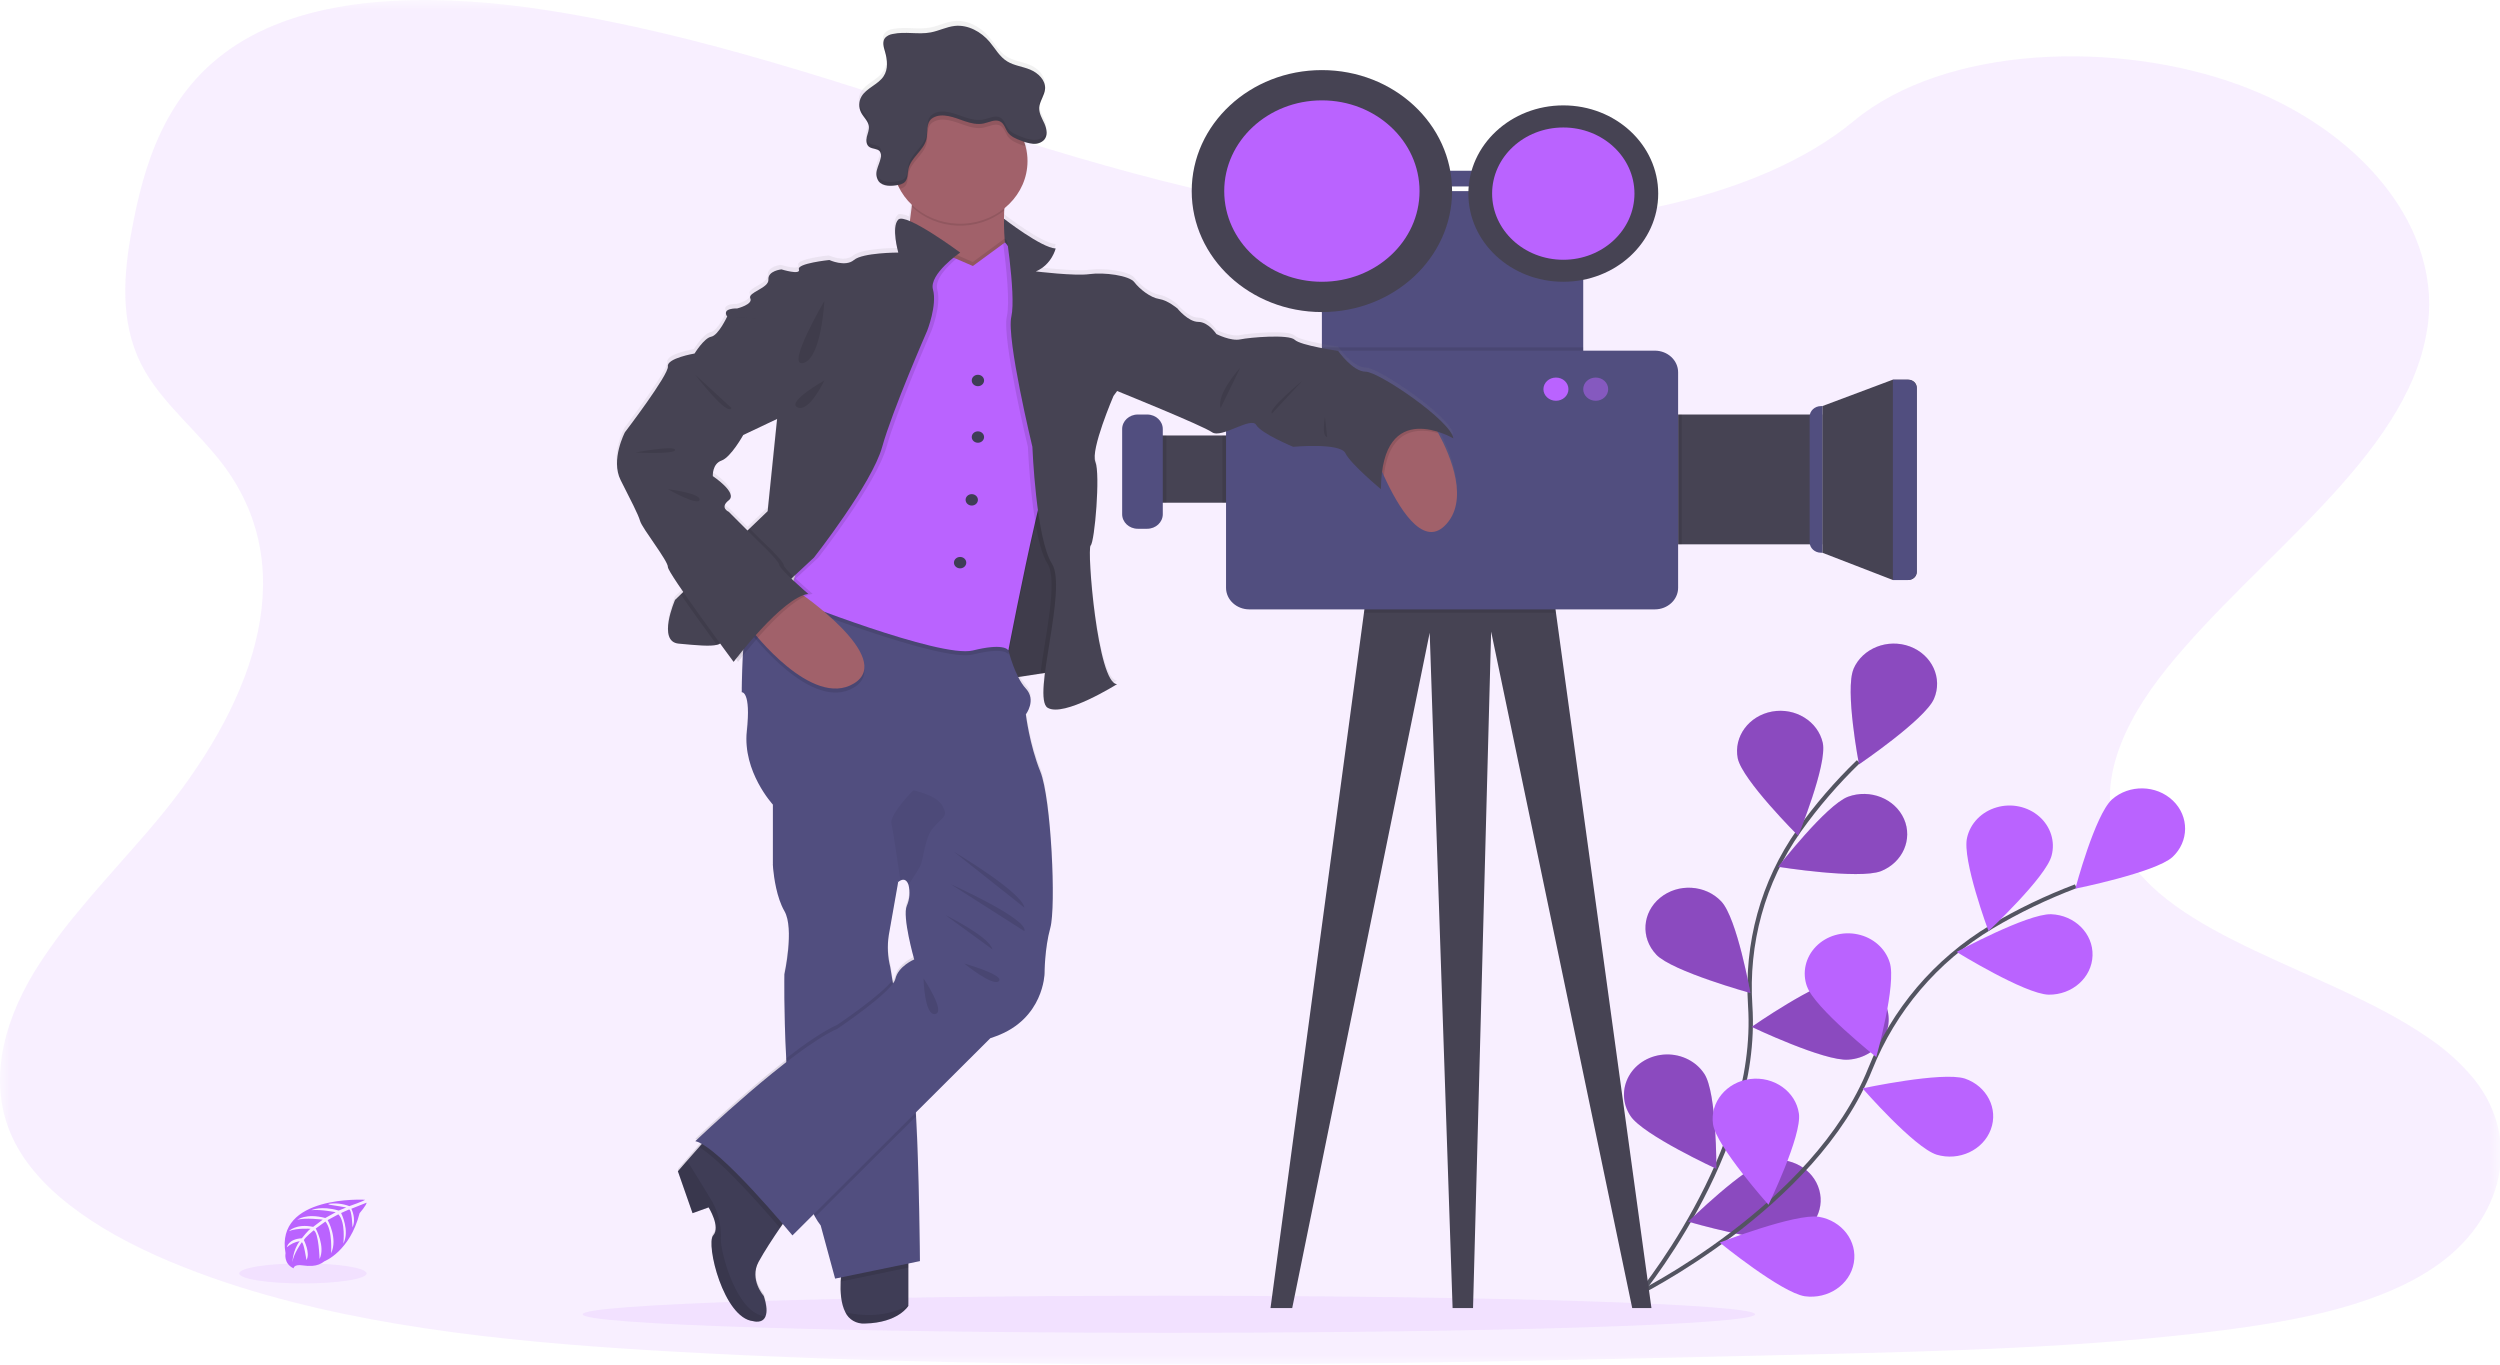 <?xml version="1.0" encoding="UTF-8"?>
<svg xmlns="http://www.w3.org/2000/svg" xmlns:xlink="http://www.w3.org/1999/xlink" width="130pt" height="71pt" viewBox="0 0 130 71" version="1.1">
<defs>
<filter id="alpha" filterUnits="objectBoundingBox" x="0%" y="0%" width="100%" height="100%">
  <feColorMatrix type="matrix" in="SourceGraphic" values="0 0 0 0 1 0 0 0 0 1 0 0 0 0 1 0 0 0 1 0"/>
</filter>
<mask id="mask0">
  <g filter="url(#alpha)">
<rect x="0" y="0" width="130" height="71" style="fill:rgb(0%,0%,0%);fill-opacity:0.102;stroke:none;"/>
  </g>
</mask>
<clipPath id="clip1">
  <rect x="0" y="0" width="130" height="71"/>
</clipPath>
<g id="surface5" clip-path="url(#clip1)">
<path style=" stroke:none;fill-rule:nonzero;fill:rgb(72.941%,38.824%,100%);fill-opacity:1;" d="M 126.566 65.906 C 126.445 65.988 126.32 66.07 126.191 66.148 C 125.727 66.438 125.238 66.699 124.734 66.93 C 122.082 68.16 118.812 68.758 115.633 69.168 C 108.492 70.082 101.203 70.258 93.945 70.434 C 74.336 70.906 54.672 71.379 35.113 70.289 C 27.387 69.859 19.484 69.133 12.48 66.93 C 11.477 66.613 10.492 66.266 9.527 65.883 C 7.578 65.113 5.703 64.176 4.145 63.055 C 2.676 62.008 1.492 60.797 0.781 59.426 C -0.699 56.566 0.086 53.355 1.773 50.555 C 2.48 49.418 3.273 48.332 4.148 47.301 C 5.449 45.723 6.887 44.195 8.203 42.617 C 12.871 37.008 15.918 29.922 11.609 24.176 C 10.363 22.523 8.578 21.074 7.566 19.352 C 6.277 17.145 6.379 14.695 6.789 12.312 C 6.84 12.012 6.902 11.715 6.957 11.418 C 7.66 7.891 8.973 4.09 13.031 1.891 C 17.25 -0.398 23.234 -0.281 28.469 0.535 C 36.609 1.809 44.117 4.469 51.699 6.867 C 59.281 9.27 67.223 11.461 75.559 11.699 C 82.922 11.91 91.512 10.348 96.395 6.293 C 101.145 2.359 110.062 2.059 116.496 4.438 C 120.902 6.07 124.199 9.008 125.59 12.312 C 125.867 12.977 126.07 13.664 126.191 14.367 C 126.305 15.004 126.344 15.656 126.305 16.301 C 126.285 16.617 126.25 16.938 126.191 17.246 C 125.117 23.773 117.387 28.918 112.684 34.746 C 110.387 37.594 108.766 41.016 110.344 44.086 C 112.754 48.762 121.133 50.426 126.191 53.91 C 127.137 54.535 127.977 55.289 128.68 56.148 C 131.129 59.25 130.223 63.434 126.566 65.906 Z M 126.566 65.906 "/>
</g>
<mask id="mask1">
  <g filter="url(#alpha)">
<rect x="0" y="0" width="130" height="71" style="fill:rgb(0%,0%,0%);fill-opacity:0.102;stroke:none;"/>
  </g>
</mask>
<clipPath id="clip2">
  <rect x="0" y="0" width="130" height="71"/>
</clipPath>
<g id="surface8" clip-path="url(#clip2)">
<path style=" stroke:none;fill-rule:nonzero;fill:rgb(72.941%,38.824%,100%);fill-opacity:1;" d="M 91.262 68.344 C 91.262 67.812 77.617 67.379 60.781 67.379 C 43.949 67.379 30.301 67.812 30.301 68.344 C 30.301 68.875 43.949 69.305 60.781 69.305 C 77.617 69.305 91.262 68.875 91.262 68.344 Z M 91.262 68.344 "/>
</g>
<mask id="mask2">
  <g filter="url(#alpha)">
<rect x="0" y="0" width="130" height="71" style="fill:rgb(0%,0%,0%);fill-opacity:0.251;stroke:none;"/>
  </g>
</mask>
<clipPath id="clip3">
  <rect x="0" y="0" width="130" height="71"/>
</clipPath>
<g id="surface11" clip-path="url(#clip3)">
<path style=" stroke:none;fill-rule:nonzero;fill:rgb(0%,0%,0%);fill-opacity:1;" d="M 96.387 34.781 C 95.922 35.855 96.668 39.746 96.668 39.746 C 96.668 39.746 100.102 37.414 100.566 36.34 C 101.031 35.27 100.469 34.051 99.316 33.617 C 98.16 33.188 96.848 33.707 96.383 34.781 Z M 96.387 34.781 "/>
</g>
<mask id="mask3">
  <g filter="url(#alpha)">
<rect x="0" y="0" width="130" height="71" style="fill:rgb(0%,0%,0%);fill-opacity:0.251;stroke:none;"/>
  </g>
</mask>
<clipPath id="clip4">
  <rect x="0" y="0" width="130" height="71"/>
</clipPath>
<g id="surface14" clip-path="url(#clip4)">
<path style=" stroke:none;fill-rule:nonzero;fill:rgb(0%,0%,0%);fill-opacity:1;" d="M 90.363 39.434 C 90.602 40.566 93.504 43.457 93.504 43.457 C 93.504 43.457 95.023 39.766 94.785 38.633 C 94.535 37.508 93.359 36.781 92.148 37 C 90.938 37.223 90.141 38.305 90.363 39.434 Z M 90.363 39.434 "/>
</g>
<mask id="mask4">
  <g filter="url(#alpha)">
<rect x="0" y="0" width="130" height="71" style="fill:rgb(0%,0%,0%);fill-opacity:0.251;stroke:none;"/>
  </g>
</mask>
<clipPath id="clip5">
  <rect x="0" y="0" width="130" height="71"/>
</clipPath>
<g id="surface17" clip-path="url(#clip5)">
<path style=" stroke:none;fill-rule:nonzero;fill:rgb(0%,0%,0%);fill-opacity:1;" d="M 86.125 49.641 C 86.945 50.508 91.02 51.637 91.02 51.637 C 91.02 51.637 90.328 47.738 89.504 46.871 C 88.684 46.004 87.262 45.918 86.328 46.684 C 85.395 47.445 85.301 48.77 86.125 49.637 Z M 86.125 49.641 "/>
</g>
<mask id="mask5">
  <g filter="url(#alpha)">
<rect x="0" y="0" width="130" height="71" style="fill:rgb(0%,0%,0%);fill-opacity:0.251;stroke:none;"/>
  </g>
</mask>
<clipPath id="clip6">
  <rect x="0" y="0" width="130" height="71"/>
</clipPath>
<g id="surface20" clip-path="url(#clip6)">
<path style=" stroke:none;fill-rule:nonzero;fill:rgb(0%,0%,0%);fill-opacity:1;" d="M 84.789 58.035 C 85.441 59.02 89.25 60.777 89.25 60.777 C 89.25 60.777 89.277 56.824 88.625 55.84 C 88.207 55.199 87.449 54.812 86.641 54.832 C 85.832 54.852 85.094 55.273 84.715 55.934 C 84.332 56.598 84.359 57.398 84.789 58.035 Z M 84.789 58.035 "/>
</g>
<mask id="mask6">
  <g filter="url(#alpha)">
<rect x="0" y="0" width="130" height="71" style="fill:rgb(0%,0%,0%);fill-opacity:0.251;stroke:none;"/>
  </g>
</mask>
<clipPath id="clip7">
  <rect x="0" y="0" width="130" height="71"/>
</clipPath>
<g id="surface23" clip-path="url(#clip7)">
<path style=" stroke:none;fill-rule:nonzero;fill:rgb(0%,0%,0%);fill-opacity:1;" d="M 97.809 45.301 C 96.656 45.742 92.465 45.074 92.465 45.074 C 92.465 45.074 94.949 41.867 96.098 41.43 C 97.246 41.012 98.539 41.527 99.008 42.586 C 99.473 43.641 98.938 44.852 97.809 45.301 Z M 97.809 45.301 "/>
</g>
<mask id="mask7">
  <g filter="url(#alpha)">
<rect x="0" y="0" width="130" height="71" style="fill:rgb(0%,0%,0%);fill-opacity:0.251;stroke:none;"/>
  </g>
</mask>
<clipPath id="clip8">
  <rect x="0" y="0" width="130" height="71"/>
</clipPath>
<g id="surface26" clip-path="url(#clip8)">
<path style=" stroke:none;fill-rule:nonzero;fill:rgb(0%,0%,0%);fill-opacity:1;" d="M 96.113 55.102 C 94.867 55.199 91.086 53.398 91.086 53.398 C 91.086 53.398 94.488 51.031 95.73 50.93 C 96.539 50.855 97.328 51.188 97.797 51.809 C 98.27 52.426 98.344 53.23 97.992 53.914 C 97.645 54.594 96.922 55.051 96.113 55.102 Z M 96.113 55.102 "/>
</g>
<mask id="mask8">
  <g filter="url(#alpha)">
<rect x="0" y="0" width="130" height="71" style="fill:rgb(0%,0%,0%);fill-opacity:0.251;stroke:none;"/>
  </g>
</mask>
<clipPath id="clip9">
  <rect x="0" y="0" width="130" height="71"/>
</clipPath>
<g id="surface29" clip-path="url(#clip9)">
<path style=" stroke:none;fill-rule:nonzero;fill:rgb(0%,0%,0%);fill-opacity:1;" d="M 93.051 64.418 C 91.848 64.707 87.789 63.527 87.789 63.527 C 87.789 63.527 90.711 60.656 91.914 60.367 C 93.105 60.109 94.297 60.781 94.602 61.879 C 94.91 62.977 94.219 64.102 93.047 64.418 Z M 93.051 64.418 "/>
</g>
<mask id="mask9">
  <g filter="url(#alpha)">
<rect x="0" y="0" width="130" height="71" style="fill:rgb(0%,0%,0%);fill-opacity:0.102;stroke:none;"/>
  </g>
</mask>
<clipPath id="clip10">
  <rect x="0" y="0" width="130" height="71"/>
</clipPath>
<g id="surface32" clip-path="url(#clip10)">
<path style=" stroke:none;fill-rule:nonzero;fill:rgb(0%,0%,0%);fill-opacity:1;" d="M 68.738 18.062 L 82.328 18.062 L 82.328 19.152 L 68.738 19.152 Z M 68.738 18.062 "/>
</g>
<mask id="mask10">
  <g filter="url(#alpha)">
<rect x="0" y="0" width="130" height="71" style="fill:rgb(0%,0%,0%);fill-opacity:0.102;stroke:none;"/>
  </g>
</mask>
<clipPath id="clip11">
  <rect x="0" y="0" width="130" height="71"/>
</clipPath>
<g id="surface35" clip-path="url(#clip11)">
<path style=" stroke:none;fill-rule:nonzero;fill:rgb(0%,0%,0%);fill-opacity:1;" d="M 87.145 21.555 L 87.449 21.555 L 87.449 28.305 L 87.145 28.305 Z M 87.145 21.555 "/>
</g>
<mask id="mask11">
  <g filter="url(#alpha)">
<rect x="0" y="0" width="130" height="71" style="fill:rgb(0%,0%,0%);fill-opacity:0.102;stroke:none;"/>
  </g>
</mask>
<clipPath id="clip12">
  <rect x="0" y="0" width="130" height="71"/>
</clipPath>
<g id="surface38" clip-path="url(#clip12)">
<path style=" stroke:none;fill-rule:nonzero;fill:rgb(0%,0%,0%);fill-opacity:1;" d="M 63.566 22.645 L 65.637 22.645 L 65.637 26.141 L 63.566 26.141 Z M 63.566 22.645 "/>
</g>
<mask id="mask12">
  <g filter="url(#alpha)">
<rect x="0" y="0" width="130" height="71" style="fill:rgb(0%,0%,0%);fill-opacity:0.102;stroke:none;"/>
  </g>
</mask>
<clipPath id="clip13">
  <rect x="0" y="0" width="130" height="71"/>
</clipPath>
<g id="surface41" clip-path="url(#clip13)">
<path style=" stroke:none;fill-rule:nonzero;fill:rgb(0%,0%,0%);fill-opacity:1;" d="M 80.91 31.863 L 70.926 31.863 L 71.086 30.688 L 80.613 29.699 Z M 80.91 31.863 "/>
</g>
<mask id="mask13">
  <g filter="url(#alpha)">
<rect x="0" y="0" width="130" height="71" style="fill:rgb(0%,0%,0%);fill-opacity:0.102;stroke:none;"/>
  </g>
</mask>
<clipPath id="clip14">
  <rect x="0" y="0" width="130" height="71"/>
</clipPath>
<g id="surface44" clip-path="url(#clip14)">
<path style=" stroke:none;fill-rule:nonzero;fill:rgb(0%,0%,0%);fill-opacity:1;" d="M 59.57 22.645 L 60.652 22.645 L 60.652 26.141 L 59.57 26.141 Z M 59.57 22.645 "/>
</g>
<mask id="mask14">
  <g filter="url(#alpha)">
<rect x="0" y="0" width="130" height="71" style="fill:rgb(0%,0%,0%);fill-opacity:0.502;stroke:none;"/>
  </g>
</mask>
<clipPath id="clip15">
  <rect x="0" y="0" width="130" height="71"/>
</clipPath>
<g id="surface47" clip-path="url(#clip15)">
<path style=" stroke:none;fill-rule:nonzero;fill:rgb(72.941%,38.824%,100%);fill-opacity:1;" d="M 83.625 20.238 C 83.625 20.57 83.336 20.84 82.977 20.84 C 82.617 20.84 82.328 20.57 82.328 20.238 C 82.328 19.902 82.617 19.633 82.977 19.633 C 83.336 19.633 83.625 19.902 83.625 20.238 Z M 83.625 20.238 "/>
</g>
<linearGradient id="linear0" gradientUnits="userSpaceOnUse" x1="501.81" y1="766.64" x2="501.81" y2="122.51" gradientTransform="matrix(0.113,0,0,0.105,-2.801,-11.786)">
<stop offset="0" style="stop-color:rgb(50.196%,50.196%,50.196%);stop-opacity:0.251;"/>
<stop offset="0.54" style="stop-color:rgb(50.196%,50.196%,50.196%);stop-opacity:0.122;"/>
<stop offset="1" style="stop-color:rgb(50.196%,50.196%,50.196%);stop-opacity:0.102;"/>
</linearGradient>
<mask id="mask15">
  <g filter="url(#alpha)">
<rect x="0" y="0" width="130" height="71" style="fill:rgb(0%,0%,0%);fill-opacity:0.102;stroke:none;"/>
  </g>
</mask>
<clipPath id="clip16">
  <rect x="0" y="0" width="130" height="71"/>
</clipPath>
<g id="surface50" clip-path="url(#clip16)">
<path style=" stroke:none;fill-rule:nonzero;fill:rgb(0%,0%,0%);fill-opacity:1;" d="M 47.234 65.02 L 47.234 65.914 L 43.715 66.641 C 43.727 66.391 43.754 66.145 43.801 65.898 Z M 47.234 65.02 "/>
</g>
<mask id="mask16">
  <g filter="url(#alpha)">
<rect x="0" y="0" width="130" height="71" style="fill:rgb(0%,0%,0%);fill-opacity:0.102;stroke:none;"/>
  </g>
</mask>
<clipPath id="clip17">
  <rect x="0" y="0" width="130" height="71"/>
</clipPath>
<g id="surface53" clip-path="url(#clip17)">
<path style=" stroke:none;fill-rule:nonzero;fill:rgb(0%,0%,0%);fill-opacity:1;" d="M 47.234 67.879 L 47.234 67.906 C 47.234 67.906 46.723 68.785 44.973 68.824 C 44.535 68.852 44.133 68.613 43.961 68.242 C 44.75 68.422 46.023 68.535 47.234 67.879 Z M 47.234 67.879 "/>
</g>
<mask id="mask17">
  <g filter="url(#alpha)">
<rect x="0" y="0" width="130" height="71" style="fill:rgb(0%,0%,0%);fill-opacity:0.102;stroke:none;"/>
  </g>
</mask>
<clipPath id="clip18">
  <rect x="0" y="0" width="130" height="71"/>
</clipPath>
<g id="surface56" clip-path="url(#clip18)">
<path style=" stroke:none;fill-rule:nonzero;fill:rgb(0%,0%,0%);fill-opacity:1;" d="M 55.785 34.785 L 54.102 35.043 L 51.906 35.379 L 52.059 33.668 L 52.75 25.996 L 53.633 25.648 L 54.258 25.406 L 55.336 24.98 L 55.109 27.047 Z M 55.785 34.785 "/>
</g>
<mask id="mask18">
  <g filter="url(#alpha)">
<rect x="0" y="0" width="130" height="71" style="fill:rgb(0%,0%,0%);fill-opacity:0.102;stroke:none;"/>
  </g>
</mask>
<clipPath id="clip19">
  <rect x="0" y="0" width="130" height="71"/>
</clipPath>
<g id="surface59" clip-path="url(#clip19)">
<path style=" stroke:none;fill-rule:nonzero;fill:rgb(0%,0%,0%);fill-opacity:1;" d="M 47.637 58.047 L 42.387 63.281 C 41.465 61.609 41.07 58.262 40.902 55.43 C 41.883 54.676 42.824 54.023 43.539 53.711 C 43.539 53.711 45.957 52.086 46.465 51.305 C 46.738 52.859 47.242 55.691 47.461 56.371 C 47.531 56.594 47.59 57.219 47.637 58.047 Z M 47.637 58.047 "/>
</g>
<mask id="mask19">
  <g filter="url(#alpha)">
<rect x="0" y="0" width="130" height="71" style="fill:rgb(0%,0%,0%);fill-opacity:0.102;stroke:none;"/>
  </g>
</mask>
<clipPath id="clip20">
  <rect x="0" y="0" width="130" height="71"/>
</clipPath>
<g id="surface62" clip-path="url(#clip20)">
<path style=" stroke:none;fill-rule:nonzero;fill:rgb(0%,0%,0%);fill-opacity:1;" d="M 46.383 45.613 L 40.27 44.758 L 40.602 43.941 L 44.258 43.941 Z M 46.383 45.613 "/>
</g>
<mask id="mask20">
  <g filter="url(#alpha)">
<rect x="0" y="0" width="130" height="71" style="fill:rgb(0%,0%,0%);fill-opacity:0.102;stroke:none;"/>
  </g>
</mask>
<clipPath id="clip21">
  <rect x="0" y="0" width="130" height="71"/>
</clipPath>
<g id="surface65" clip-path="url(#clip21)">
<path style=" stroke:none;fill-rule:nonzero;fill:rgb(0%,0%,0%);fill-opacity:1;" d="M 47.617 57.652 L 42.25 63 C 41.426 61.258 41.059 58.109 40.902 55.434 C 40.895 55.297 40.887 55.164 40.883 55.031 C 41.867 54.266 42.824 53.609 43.539 53.289 C 43.539 53.289 45.797 51.773 46.41 50.969 C 46.426 51.074 46.445 51.188 46.465 51.309 C 46.738 52.859 47.242 55.695 47.461 56.371 C 47.52 56.555 47.57 57.023 47.617 57.652 Z M 47.617 57.652 "/>
</g>
<mask id="mask21">
  <g filter="url(#alpha)">
<rect x="0" y="0" width="130" height="71" style="fill:rgb(0%,0%,0%);fill-opacity:0.102;stroke:none;"/>
  </g>
</mask>
<clipPath id="clip22">
  <rect x="0" y="0" width="130" height="71"/>
</clipPath>
<g id="surface68" clip-path="url(#clip22)">
<path style=" stroke:none;fill-rule:nonzero;fill:rgb(0%,0%,0%);fill-opacity:1;" d="M 40.988 63.246 C 40.988 63.246 40.809 63.496 40.559 63.855 C 39.66 62.801 37.531 60.371 36.355 59.645 L 36.777 59.164 Z M 40.988 63.246 "/>
</g>
<mask id="mask22">
  <g filter="url(#alpha)">
<rect x="0" y="0" width="130" height="71" style="fill:rgb(0%,0%,0%);fill-opacity:0.102;stroke:none;"/>
  </g>
</mask>
<clipPath id="clip23">
  <rect x="0" y="0" width="130" height="71"/>
</clipPath>
<g id="surface71" clip-path="url(#clip23)">
<path style=" stroke:none;fill-rule:nonzero;fill:rgb(0%,0%,0%);fill-opacity:1;" d="M 52.66 9.039 C 52.391 9.602 52.262 10.273 52.219 10.941 C 50.816 12.07 48.703 11.988 47.41 10.746 C 47.496 9.984 47.535 9.387 47.535 9.387 C 47.535 9.387 53.562 7.148 52.66 9.039 Z M 52.66 9.039 "/>
</g>
<mask id="mask23">
  <g filter="url(#alpha)">
<rect x="0" y="0" width="130" height="71" style="fill:rgb(0%,0%,0%);fill-opacity:0.102;stroke:none;"/>
  </g>
</mask>
<clipPath id="clip24">
  <rect x="0" y="0" width="130" height="71"/>
</clipPath>
<g id="surface74" clip-path="url(#clip24)">
<path style=" stroke:none;fill-rule:nonzero;fill:rgb(0%,0%,0%);fill-opacity:1;" d="M 50.586 14.043 C 50.586 14.043 48.066 12.957 47.91 12.816 C 47.754 12.676 42.527 25.141 42.527 25.141 L 41.059 31.34 C 41.059 31.34 48.898 34.453 50.594 34.035 C 52.289 33.613 52.438 34.035 52.438 34.035 C 52.438 34.035 54.172 25 54.738 24.195 C 55.305 23.391 54.211 15.199 54.211 15.199 L 52.25 12.816 Z M 50.586 14.043 "/>
</g>
<mask id="mask24">
  <g filter="url(#alpha)">
<rect x="0" y="0" width="130" height="71" style="fill:rgb(0%,0%,0%);fill-opacity:0.102;stroke:none;"/>
  </g>
</mask>
<clipPath id="clip25">
  <rect x="0" y="0" width="130" height="71"/>
</clipPath>
<g id="surface77" clip-path="url(#clip25)">
<path style=" stroke:none;fill-rule:nonzero;fill:rgb(0%,0%,0%);fill-opacity:1;" d="M 50.586 13.625 C 50.586 13.625 48.066 12.539 47.91 12.398 C 47.754 12.258 42.527 24.723 42.527 24.723 L 41.059 30.918 C 41.059 30.918 48.898 34.035 50.594 33.613 C 52.289 33.195 52.438 33.613 52.438 33.613 C 52.438 33.613 54.172 24.582 54.738 23.777 C 55.305 22.973 54.211 14.777 54.211 14.777 L 52.25 12.398 Z M 50.586 13.625 "/>
</g>
<mask id="mask25">
  <g filter="url(#alpha)">
<rect x="0" y="0" width="130" height="71" style="fill:rgb(0%,0%,0%);fill-opacity:0.102;stroke:none;"/>
  </g>
</mask>
<clipPath id="clip26">
  <rect x="0" y="0" width="130" height="71"/>
</clipPath>
<g id="surface80" clip-path="url(#clip26)">
<path style=" stroke:none;fill-rule:nonzero;fill:rgb(0%,0%,0%);fill-opacity:1;" d="M 48.738 15.059 C 48.965 15.867 48.438 17.195 48.438 17.195 C 48.438 17.195 46.629 21.328 46.102 23.234 C 45.574 25.145 42.555 28.992 42.555 28.992 C 42.555 28.992 42.113 29.406 41.492 29.98 C 41.422 30.043 41.352 30.109 41.277 30.18 L 42.52 24.93 C 42.52 24.93 47.758 12.465 47.91 12.605 C 48 12.691 48.98 13.129 49.727 13.457 C 49.262 13.852 48.59 14.523 48.738 15.059 Z M 48.738 15.059 "/>
</g>
<mask id="mask26">
  <g filter="url(#alpha)">
<rect x="0" y="0" width="130" height="71" style="fill:rgb(0%,0%,0%);fill-opacity:0.102;stroke:none;"/>
  </g>
</mask>
<clipPath id="clip27">
  <rect x="0" y="0" width="130" height="71"/>
</clipPath>
<g id="surface83" clip-path="url(#clip27)">
<path style=" stroke:none;fill-rule:nonzero;fill:rgb(0%,0%,0%);fill-opacity:1;" d="M 39.094 32.984 C 39.094 32.984 42.223 37.078 44.406 35.75 C 46.594 34.422 41.469 30.953 41.469 30.953 Z M 39.094 32.984 "/>
</g>
<mask id="mask27">
  <g filter="url(#alpha)">
<rect x="0" y="0" width="130" height="71" style="fill:rgb(0%,0%,0%);fill-opacity:0.102;stroke:none;"/>
  </g>
</mask>
<clipPath id="clip28">
  <rect x="0" y="0" width="130" height="71"/>
</clipPath>
<g id="surface86" clip-path="url(#clip28)">
<path style=" stroke:none;fill-rule:nonzero;fill:rgb(0%,0%,0%);fill-opacity:1;" d="M 54.102 35.027 C 54.34 33.094 55.031 30.191 54.469 29.309 C 54.188 28.871 53.98 28.039 53.832 27.129 C 53.75 26.637 53.684 26.121 53.633 25.637 C 53.496 24.344 53.449 23.234 53.449 23.234 C 53.449 23.234 52.094 17.613 52.355 16.461 C 52.523 15.738 52.332 13.926 52.168 12.672 L 52.254 12.609 L 54.203 14.988 C 54.203 14.988 55.297 23.18 54.73 23.988 C 54.617 24.152 54.449 24.672 54.258 25.391 L 55.336 24.973 L 55.109 27.035 L 55.785 34.773 Z M 54.102 35.027 "/>
</g>
<mask id="mask28">
  <g filter="url(#alpha)">
<rect x="0" y="0" width="130" height="71" style="fill:rgb(0%,0%,0%);fill-opacity:0.102;stroke:none;"/>
  </g>
</mask>
<clipPath id="clip29">
  <rect x="0" y="0" width="130" height="71"/>
</clipPath>
<g id="surface89" clip-path="url(#clip29)">
<path style=" stroke:none;fill-rule:nonzero;fill:rgb(0%,0%,0%);fill-opacity:1;" d="M 74.797 22.531 C 73.789 22.238 72.246 22.23 71.961 24.738 C 71.539 23.812 71.273 23.023 71.273 23.023 L 74.367 21.805 C 74.367 21.805 74.559 22.086 74.797 22.531 Z M 74.797 22.531 "/>
</g>
<mask id="mask29">
  <g filter="url(#alpha)">
<rect x="0" y="0" width="130" height="71" style="fill:rgb(0%,0%,0%);fill-opacity:0.102;stroke:none;"/>
  </g>
</mask>
<clipPath id="clip30">
  <rect x="0" y="0" width="130" height="71"/>
</clipPath>
<g id="surface92" clip-path="url(#clip30)">
<path style=" stroke:none;fill-rule:nonzero;fill:rgb(0%,0%,0%);fill-opacity:1;" d="M 39.816 68.449 C 39.66 68.855 39.168 68.707 39.168 68.707 C 37.629 68.547 36.699 64.691 37.094 64.246 C 37.488 63.805 36.848 62.785 36.848 62.785 L 36.012 63.086 L 35.25 60.906 L 35.73 60.355 C 36.211 61.129 36.898 62.238 37.059 62.523 C 37.367 63.109 37.512 63.758 37.484 64.414 C 37.457 65.094 38.309 68.359 39.816 68.449 Z M 39.816 68.449 "/>
</g>
<mask id="mask30">
  <g filter="url(#alpha)">
<rect x="0" y="0" width="130" height="71" style="fill:rgb(0%,0%,0%);fill-opacity:0.102;stroke:none;"/>
  </g>
</mask>
<clipPath id="clip31">
  <rect x="0" y="0" width="130" height="71"/>
</clipPath>
<g id="surface95" clip-path="url(#clip31)">
<path style=" stroke:none;fill-rule:nonzero;fill:rgb(0%,0%,0%);fill-opacity:1;" d="M 53.332 7.613 C 53.258 7.586 53.18 7.559 53.105 7.531 C 52.848 7.434 52.574 7.32 52.418 7.109 C 52.273 6.914 52.227 6.641 52.004 6.527 C 51.746 6.402 51.438 6.574 51.16 6.633 C 50.828 6.707 50.48 6.621 50.16 6.508 C 49.676 6.344 49.004 6.043 48.512 6.355 C 48.125 6.598 48.273 7.117 48.176 7.484 C 48.023 8.059 47.371 8.43 47.246 9.008 C 47.191 9.262 47.227 9.574 47.004 9.734 C 46.941 9.777 46.867 9.809 46.789 9.824 C 46.191 8.703 46.34 7.363 47.168 6.379 C 47.992 5.395 49.355 4.934 50.668 5.199 C 51.984 5.461 53.02 6.402 53.336 7.617 Z M 53.332 7.613 "/>
</g>
<mask id="mask31">
  <g filter="url(#alpha)">
<rect x="0" y="0" width="130" height="71" style="fill:rgb(0%,0%,0%);fill-opacity:0.102;stroke:none;"/>
  </g>
</mask>
<clipPath id="clip32">
  <rect x="0" y="0" width="130" height="71"/>
</clipPath>
<g id="surface98" clip-path="url(#clip32)">
<path style=" stroke:none;fill-rule:nonzero;fill:rgb(0%,0%,0%);fill-opacity:1;" d="M 49.605 44.293 C 49.605 44.293 53.156 46.395 53.27 47.199 Z M 49.605 44.293 "/>
</g>
<mask id="mask32">
  <g filter="url(#alpha)">
<rect x="0" y="0" width="130" height="71" style="fill:rgb(0%,0%,0%);fill-opacity:0.102;stroke:none;"/>
  </g>
</mask>
<clipPath id="clip33">
  <rect x="0" y="0" width="130" height="71"/>
</clipPath>
<g id="surface101" clip-path="url(#clip33)">
<path style=" stroke:none;fill-rule:nonzero;fill:rgb(0%,0%,0%);fill-opacity:1;" d="M 49.426 45.973 C 49.426 45.973 53.496 47.793 53.27 48.422 Z M 49.426 45.973 "/>
</g>
<mask id="mask33">
  <g filter="url(#alpha)">
<rect x="0" y="0" width="130" height="71" style="fill:rgb(0%,0%,0%);fill-opacity:0.102;stroke:none;"/>
  </g>
</mask>
<clipPath id="clip34">
  <rect x="0" y="0" width="130" height="71"/>
</clipPath>
<g id="surface104" clip-path="url(#clip34)">
<path style=" stroke:none;fill-rule:nonzero;fill:rgb(0%,0%,0%);fill-opacity:1;" d="M 49.156 47.582 C 49.156 47.582 51.453 48.703 51.605 49.367 Z M 49.156 47.582 "/>
</g>
<mask id="mask34">
  <g filter="url(#alpha)">
<rect x="0" y="0" width="130" height="71" style="fill:rgb(0%,0%,0%);fill-opacity:0.102;stroke:none;"/>
  </g>
</mask>
<clipPath id="clip35">
  <rect x="0" y="0" width="130" height="71"/>
</clipPath>
<g id="surface107" clip-path="url(#clip35)">
<path style=" stroke:none;fill-rule:nonzero;fill:rgb(0%,0%,0%);fill-opacity:1;" d="M 50.137 50.102 C 50.137 50.102 51.641 51.328 51.945 51.016 C 52.246 50.699 50.137 50.102 50.137 50.102 Z M 50.137 50.102 "/>
</g>
<mask id="mask35">
  <g filter="url(#alpha)">
<rect x="0" y="0" width="130" height="71" style="fill:rgb(0%,0%,0%);fill-opacity:0.102;stroke:none;"/>
  </g>
</mask>
<clipPath id="clip36">
  <rect x="0" y="0" width="130" height="71"/>
</clipPath>
<g id="surface110" clip-path="url(#clip36)">
<path style=" stroke:none;fill-rule:nonzero;fill:rgb(0%,0%,0%);fill-opacity:1;" d="M 48.023 50.875 C 48.023 50.875 49.199 52.625 48.633 52.73 C 48.066 52.836 48.023 50.875 48.023 50.875 Z M 48.023 50.875 "/>
</g>
<mask id="mask36">
  <g filter="url(#alpha)">
<rect x="0" y="0" width="130" height="71" style="fill:rgb(0%,0%,0%);fill-opacity:0.102;stroke:none;"/>
  </g>
</mask>
<clipPath id="clip37">
  <rect x="0" y="0" width="130" height="71"/>
</clipPath>
<g id="surface113" clip-path="url(#clip37)">
<path style=" stroke:none;fill-rule:nonzero;fill:rgb(0%,0%,0%);fill-opacity:1;" d="M 42.867 19.785 C 42.867 19.785 40.871 20.906 41.473 21.184 C 42.074 21.465 42.867 19.785 42.867 19.785 Z M 42.867 19.785 "/>
</g>
<mask id="mask37">
  <g filter="url(#alpha)">
<rect x="0" y="0" width="130" height="71" style="fill:rgb(0%,0%,0%);fill-opacity:0.102;stroke:none;"/>
  </g>
</mask>
<clipPath id="clip38">
  <rect x="0" y="0" width="130" height="71"/>
</clipPath>
<g id="surface116" clip-path="url(#clip38)">
<path style=" stroke:none;fill-rule:nonzero;fill:rgb(0%,0%,0%);fill-opacity:1;" d="M 42.867 15.652 C 42.867 15.652 40.832 19.121 41.773 18.875 C 42.719 18.629 42.867 15.652 42.867 15.652 Z M 42.867 15.652 "/>
</g>
<mask id="mask38">
  <g filter="url(#alpha)">
<rect x="0" y="0" width="130" height="71" style="fill:rgb(0%,0%,0%);fill-opacity:0.102;stroke:none;"/>
  </g>
</mask>
<clipPath id="clip39">
  <rect x="0" y="0" width="130" height="71"/>
</clipPath>
<g id="surface119" clip-path="url(#clip39)">
<path style=" stroke:none;fill-rule:nonzero;fill:rgb(0%,0%,0%);fill-opacity:1;" d="M 64.492 19.121 C 64.492 19.121 63.246 20.48 63.473 21.219 Z M 64.492 19.121 "/>
</g>
<mask id="mask39">
  <g filter="url(#alpha)">
<rect x="0" y="0" width="130" height="71" style="fill:rgb(0%,0%,0%);fill-opacity:0.102;stroke:none;"/>
  </g>
</mask>
<clipPath id="clip40">
  <rect x="0" y="0" width="130" height="71"/>
</clipPath>
<g id="surface122" clip-path="url(#clip40)">
<path style=" stroke:none;fill-rule:nonzero;fill:rgb(0%,0%,0%);fill-opacity:1;" d="M 67.738 19.785 C 67.738 19.785 65.871 21.324 66.145 21.5 Z M 67.738 19.785 "/>
</g>
<mask id="mask40">
  <g filter="url(#alpha)">
<rect x="0" y="0" width="130" height="71" style="fill:rgb(0%,0%,0%);fill-opacity:0.102;stroke:none;"/>
  </g>
</mask>
<clipPath id="clip41">
  <rect x="0" y="0" width="130" height="71"/>
</clipPath>
<g id="surface125" clip-path="url(#clip41)">
<path style=" stroke:none;fill-rule:nonzero;fill:rgb(0%,0%,0%);fill-opacity:1;" d="M 68.898 21.676 C 68.898 21.676 68.711 22.691 69.012 22.727 Z M 68.898 21.676 "/>
</g>
<mask id="mask41">
  <g filter="url(#alpha)">
<rect x="0" y="0" width="130" height="71" style="fill:rgb(0%,0%,0%);fill-opacity:0.051;stroke:none;"/>
  </g>
</mask>
<clipPath id="clip42">
  <rect x="0" y="0" width="130" height="71"/>
</clipPath>
<g id="surface128" clip-path="url(#clip42)">
<path style=" stroke:none;fill-rule:nonzero;fill:rgb(0%,0%,0%);fill-opacity:1;" d="M 48.531 43.039 C 48.051 43.617 48.051 44.641 47.836 45.062 C 47.715 45.293 47.453 45.691 47.238 46.016 C 47.168 45.805 47.031 45.68 46.82 45.789 C 46.68 44.828 46.438 43.164 46.355 42.828 C 46.242 42.355 47.488 41.098 47.488 41.098 C 47.488 41.098 48.703 41.332 49.012 41.91 C 49.324 42.488 49.012 42.461 48.531 43.039 Z M 48.531 43.039 "/>
</g>
<mask id="mask42">
  <g filter="url(#alpha)">
<rect x="0" y="0" width="130" height="71" style="fill:rgb(0%,0%,0%);fill-opacity:0.102;stroke:none;"/>
  </g>
</mask>
<clipPath id="clip43">
  <rect x="0" y="0" width="130" height="71"/>
</clipPath>
<g id="surface131" clip-path="url(#clip43)">
<path style=" stroke:none;fill-rule:nonzero;fill:rgb(0%,0%,0%);fill-opacity:1;" d="M 42.258 30.883 C 40.902 31.059 38.379 34.418 38.379 34.418 C 38.379 34.418 38.047 33.973 37.586 33.348 C 37.008 32.555 36.23 31.473 35.664 30.652 L 38.977 27.48 L 39.578 28.082 C 39.578 28.082 40.75 29.168 40.75 29.379 C 40.75 29.461 40.977 29.707 41.262 29.98 C 41.703 30.402 42.258 30.883 42.258 30.883 Z M 42.258 30.883 "/>
</g>
<mask id="mask43">
  <g filter="url(#alpha)">
<rect x="0" y="0" width="130" height="71" style="fill:rgb(0%,0%,0%);fill-opacity:0.102;stroke:none;"/>
  </g>
</mask>
<clipPath id="clip44">
  <rect x="0" y="0" width="130" height="71"/>
</clipPath>
<g id="surface134" clip-path="url(#clip44)">
<path style=" stroke:none;fill-rule:nonzero;fill:rgb(0%,0%,0%);fill-opacity:1;" d="M 37.934 16.672 C 37.887 16.582 37.848 16.516 37.82 16.473 L 39.281 16.562 L 40.055 21.031 C 39.477 19.805 38.348 17.438 37.934 16.672 Z M 37.934 16.672 "/>
</g>
<mask id="mask44">
  <g filter="url(#alpha)">
<rect x="0" y="0" width="130" height="71" style="fill:rgb(0%,0%,0%);fill-opacity:0.102;stroke:none;"/>
  </g>
</mask>
<clipPath id="clip45">
  <rect x="0" y="0" width="130" height="71"/>
</clipPath>
<g id="surface137" clip-path="url(#clip45)">
<path style=" stroke:none;fill-rule:nonzero;fill:rgb(0%,0%,0%);fill-opacity:1;" d="M 41.035 30.195 C 39.824 31.316 38.121 32.887 37.59 33.344 C 37.512 33.414 37.457 33.457 37.434 33.473 C 37.387 33.504 37.332 33.523 37.277 33.535 C 36.746 32.809 35.984 31.762 35.398 30.91 L 35.668 30.648 L 38.75 27.703 L 39.133 28.086 C 39.133 28.086 40.301 29.172 40.301 29.383 C 40.301 29.48 40.664 29.848 41.035 30.195 Z M 41.035 30.195 "/>
</g>
<mask id="mask45">
  <g filter="url(#alpha)">
<rect x="0" y="0" width="130" height="71" style="fill:rgb(0%,0%,0%);fill-opacity:0.102;stroke:none;"/>
  </g>
</mask>
<clipPath id="clip46">
  <rect x="0" y="0" width="130" height="71"/>
</clipPath>
<g id="surface140" clip-path="url(#clip46)">
<path style=" stroke:none;fill-rule:nonzero;fill:rgb(0%,0%,0%);fill-opacity:1;" d="M 33.035 23.531 C 33.035 23.531 35.066 23.145 35.105 23.391 C 35.145 23.637 33.035 23.531 33.035 23.531 Z M 33.035 23.531 "/>
</g>
<mask id="mask46">
  <g filter="url(#alpha)">
<rect x="0" y="0" width="130" height="71" style="fill:rgb(0%,0%,0%);fill-opacity:0.102;stroke:none;"/>
  </g>
</mask>
<clipPath id="clip47">
  <rect x="0" y="0" width="130" height="71"/>
</clipPath>
<g id="surface143" clip-path="url(#clip47)">
<path style=" stroke:none;fill-rule:nonzero;fill:rgb(0%,0%,0%);fill-opacity:1;" d="M 34.73 25.438 C 34.73 25.438 36.453 25.648 36.379 25.992 C 36.305 26.336 34.73 25.438 34.73 25.438 Z M 34.73 25.438 "/>
</g>
<mask id="mask47">
  <g filter="url(#alpha)">
<rect x="0" y="0" width="130" height="71" style="fill:rgb(0%,0%,0%);fill-opacity:0.102;stroke:none;"/>
  </g>
</mask>
<clipPath id="clip48">
  <rect x="0" y="0" width="130" height="71"/>
</clipPath>
<g id="surface146" clip-path="url(#clip48)">
<path style=" stroke:none;fill-rule:nonzero;fill:rgb(0%,0%,0%);fill-opacity:1;" d="M 36.156 19.488 C 36.156 19.488 37.812 21.668 38.039 21.219 Z M 36.156 19.488 "/>
</g>
<mask id="mask48">
  <g filter="url(#alpha)">
<rect x="0" y="0" width="130" height="71" style="fill:rgb(0%,0%,0%);fill-opacity:0.102;stroke:none;"/>
  </g>
</mask>
<clipPath id="clip49">
  <rect x="0" y="0" width="130" height="71"/>
</clipPath>
<g id="surface149" clip-path="url(#clip49)">
<path style=" stroke:none;fill-rule:nonzero;fill:rgb(0%,0%,0%);fill-opacity:1;" d="M 46.121 3.234 C 46.129 2.977 46.094 2.723 46.02 2.48 C 45.984 2.375 45.961 2.27 45.941 2.164 C 45.93 2.344 45.953 2.52 46.02 2.691 C 46.07 2.867 46.105 3.051 46.121 3.234 Z M 46.121 3.234 "/>
<path style=" stroke:none;fill-rule:nonzero;fill:rgb(0%,0%,0%);fill-opacity:1;" d="M 54.047 5.543 C 54.09 5.227 54.324 4.941 54.344 4.621 C 54.348 4.566 54.348 4.512 54.34 4.457 C 54.293 4.785 54.051 5.074 54.039 5.402 C 54.035 5.449 54.039 5.496 54.047 5.543 Z M 54.047 5.543 "/>
<path style=" stroke:none;fill-rule:nonzero;fill:rgb(0%,0%,0%);fill-opacity:1;" d="M 54.293 7.066 C 54.148 7.215 53.934 7.289 53.719 7.27 C 53.504 7.246 53.297 7.195 53.105 7.109 C 52.844 7.012 52.57 6.898 52.414 6.688 C 52.27 6.492 52.227 6.219 52 6.109 C 51.742 5.98 51.438 6.152 51.156 6.211 C 50.824 6.285 50.477 6.199 50.156 6.09 C 49.676 5.926 49 5.621 48.508 5.934 C 48.121 6.18 48.273 6.695 48.172 7.062 C 48.02 7.637 47.367 8.008 47.242 8.59 C 47.188 8.844 47.223 9.156 47 9.312 C 46.914 9.367 46.816 9.402 46.715 9.418 C 46.355 9.492 45.91 9.508 45.695 9.234 C 45.633 9.156 45.594 9.062 45.582 8.965 C 45.555 9.133 45.594 9.305 45.695 9.445 C 45.914 9.719 46.359 9.703 46.715 9.629 C 46.816 9.613 46.914 9.578 47 9.523 C 47.227 9.367 47.188 9.055 47.242 8.797 C 47.367 8.219 48.02 7.848 48.172 7.273 C 48.273 6.906 48.121 6.387 48.508 6.145 C 49 5.828 49.676 6.137 50.156 6.301 C 50.477 6.41 50.824 6.496 51.156 6.422 C 51.441 6.359 51.742 6.188 52 6.316 C 52.227 6.43 52.27 6.703 52.414 6.898 C 52.57 7.109 52.844 7.227 53.105 7.32 C 53.297 7.402 53.504 7.457 53.719 7.48 C 53.934 7.5 54.148 7.422 54.293 7.277 C 54.406 7.137 54.449 6.965 54.418 6.793 C 54.406 6.895 54.363 6.988 54.293 7.066 Z M 54.293 7.066 "/>
<path style=" stroke:none;fill-rule:nonzero;fill:rgb(0%,0%,0%);fill-opacity:1;" d="M 45.18 6.348 C 45.141 6.082 44.902 5.887 44.777 5.645 C 44.73 5.555 44.699 5.457 44.688 5.355 C 44.668 5.527 44.699 5.699 44.777 5.855 C 44.898 6.09 45.125 6.281 45.172 6.535 C 45.184 6.473 45.188 6.41 45.18 6.348 Z M 45.18 6.348 "/>
<path style=" stroke:none;fill-rule:nonzero;fill:rgb(0%,0%,0%);fill-opacity:1;" d="M 45.809 7.988 C 45.84 7.875 45.816 7.754 45.742 7.656 C 45.617 7.52 45.371 7.551 45.215 7.445 C 45.133 7.387 45.078 7.297 45.066 7.195 C 45.043 7.367 45.066 7.559 45.215 7.656 C 45.363 7.758 45.617 7.734 45.742 7.867 C 45.773 7.902 45.797 7.945 45.809 7.988 Z M 45.809 7.988 "/>
</g>
<mask id="mask49">
  <g filter="url(#alpha)">
<rect x="0" y="0" width="130" height="71" style="fill:rgb(0%,0%,0%);fill-opacity:0.102;stroke:none;"/>
  </g>
</mask>
<clipPath id="clip50">
  <rect x="0" y="0" width="130" height="71"/>
</clipPath>
<g id="surface152" clip-path="url(#clip50)">
<path style=" stroke:none;fill-rule:nonzero;fill:rgb(72.941%,38.824%,100%);fill-opacity:1;" d="M 19.062 66.219 C 19.062 65.93 17.582 65.695 15.754 65.695 C 13.926 65.695 12.441 65.93 12.441 66.219 C 12.441 66.504 13.926 66.738 15.754 66.738 C 17.582 66.738 19.062 66.504 19.062 66.219 Z M 19.062 66.219 "/>
</g>
</defs>
<g id="surface1">
<use xlink:href="#surface5" mask="url(#mask0)"/>
<use xlink:href="#surface8" mask="url(#mask1)"/>
<path style="fill:none;stroke-width:2;stroke-linecap:butt;stroke-linejoin:miter;stroke:rgb(32.549%,32.941%,38.039%);stroke-opacity:1;stroke-miterlimit:10;" d="M 776.703 756.83 C 776.703 756.83 834.687 683.339 830.195 610.331 C 828.329 579.648 835.862 549.15 852.725 523.488 C 860.776 511.326 869.899 499.908 879.989 489.42 " transform="matrix(0.113,0,0,0.105,-2.801,-11.786)"/>
<path style=" stroke:none;fill-rule:nonzero;fill:rgb(72.941%,38.824%,100%);fill-opacity:1;" d="M 96.387 34.781 C 95.922 35.855 96.668 39.746 96.668 39.746 C 96.668 39.746 100.102 37.414 100.566 36.34 C 101.031 35.27 100.469 34.051 99.316 33.617 C 98.16 33.188 96.848 33.707 96.383 34.781 Z M 96.387 34.781 "/>
<path style=" stroke:none;fill-rule:nonzero;fill:rgb(72.941%,38.824%,100%);fill-opacity:1;" d="M 90.363 39.434 C 90.602 40.566 93.504 43.457 93.504 43.457 C 93.504 43.457 95.023 39.766 94.785 38.633 C 94.535 37.508 93.359 36.781 92.148 37 C 90.938 37.223 90.141 38.305 90.363 39.434 Z M 90.363 39.434 "/>
<path style=" stroke:none;fill-rule:nonzero;fill:rgb(72.941%,38.824%,100%);fill-opacity:1;" d="M 86.125 49.641 C 86.945 50.508 91.02 51.637 91.02 51.637 C 91.02 51.637 90.328 47.738 89.504 46.871 C 88.684 46.004 87.262 45.918 86.328 46.684 C 85.395 47.445 85.301 48.77 86.125 49.637 Z M 86.125 49.641 "/>
<path style=" stroke:none;fill-rule:nonzero;fill:rgb(72.941%,38.824%,100%);fill-opacity:1;" d="M 84.789 58.035 C 85.441 59.02 89.25 60.777 89.25 60.777 C 89.25 60.777 89.277 56.824 88.625 55.84 C 88.207 55.199 87.449 54.812 86.641 54.832 C 85.832 54.852 85.094 55.273 84.715 55.934 C 84.332 56.598 84.359 57.398 84.789 58.035 Z M 84.789 58.035 "/>
<path style=" stroke:none;fill-rule:nonzero;fill:rgb(72.941%,38.824%,100%);fill-opacity:1;" d="M 97.809 45.301 C 96.656 45.742 92.465 45.074 92.465 45.074 C 92.465 45.074 94.949 41.867 96.098 41.43 C 97.246 41.012 98.539 41.527 99.008 42.586 C 99.473 43.641 98.938 44.852 97.809 45.301 Z M 97.809 45.301 "/>
<path style=" stroke:none;fill-rule:nonzero;fill:rgb(72.941%,38.824%,100%);fill-opacity:1;" d="M 96.113 55.102 C 94.867 55.199 91.086 53.398 91.086 53.398 C 91.086 53.398 94.488 51.031 95.73 50.93 C 96.539 50.855 97.328 51.188 97.797 51.809 C 98.27 52.426 98.344 53.23 97.992 53.914 C 97.645 54.594 96.922 55.051 96.113 55.102 Z M 96.113 55.102 "/>
<path style=" stroke:none;fill-rule:nonzero;fill:rgb(72.941%,38.824%,100%);fill-opacity:1;" d="M 93.051 64.418 C 91.848 64.707 87.789 63.527 87.789 63.527 C 87.789 63.527 90.711 60.656 91.914 60.367 C 93.105 60.109 94.297 60.781 94.602 61.879 C 94.91 62.977 94.219 64.102 93.047 64.418 Z M 93.051 64.418 "/>
<use xlink:href="#surface11" mask="url(#mask2)"/>
<use xlink:href="#surface14" mask="url(#mask3)"/>
<use xlink:href="#surface17" mask="url(#mask4)"/>
<use xlink:href="#surface20" mask="url(#mask5)"/>
<use xlink:href="#surface23" mask="url(#mask6)"/>
<use xlink:href="#surface26" mask="url(#mask7)"/>
<use xlink:href="#surface29" mask="url(#mask8)"/>
<path style="fill:none;stroke-width:2;stroke-linecap:butt;stroke-linejoin:miter;stroke:rgb(32.549%,32.941%,38.039%);stroke-opacity:1;stroke-miterlimit:10;" d="M 777.187 753.743 C 777.187 753.743 860.016 710.117 885.483 641.498 C 896.195 612.711 915.477 587.867 941.255 571.242 C 953.522 563.358 966.515 556.663 979.992 551.159 " transform="matrix(0.113,0,0,0.105,-2.801,-11.786)"/>
<path style=" stroke:none;fill-rule:nonzero;fill:rgb(72.941%,38.824%,100%);fill-opacity:1;" d="M 109.824 41.57 C 108.934 42.375 107.918 46.211 107.918 46.211 C 107.918 46.211 112.074 45.371 112.965 44.57 C 113.836 43.762 113.848 42.449 112.988 41.629 C 112.129 40.809 110.719 40.781 109.824 41.57 Z M 109.824 41.57 "/>
<path style=" stroke:none;fill-rule:nonzero;fill:rgb(72.941%,38.824%,100%);fill-opacity:1;" d="M 102.289 43.555 C 102.012 44.684 103.402 48.414 103.402 48.414 C 103.402 48.414 106.402 45.613 106.684 44.488 C 106.879 43.754 106.633 42.977 106.039 42.457 C 105.445 41.938 104.598 41.754 103.82 41.984 C 103.039 42.211 102.457 42.812 102.289 43.555 Z M 102.289 43.555 "/>
<path style=" stroke:none;fill-rule:nonzero;fill:rgb(72.941%,38.824%,100%);fill-opacity:1;" d="M 93.965 51.293 C 94.336 52.395 97.566 54.969 97.566 54.969 C 97.566 54.969 98.637 51.145 98.262 50.039 C 98.035 49.312 97.398 48.754 96.602 48.586 C 95.805 48.414 94.973 48.66 94.426 49.223 C 93.879 49.789 93.703 50.582 93.965 51.301 Z M 93.965 51.293 "/>
<path style=" stroke:none;fill-rule:nonzero;fill:rgb(72.941%,38.824%,100%);fill-opacity:1;" d="M 89.078 58.465 C 89.246 59.609 91.961 62.648 91.961 62.648 C 91.961 62.648 93.711 59.047 93.543 57.902 C 93.379 56.758 92.242 55.953 91.008 56.109 C 89.777 56.266 88.91 57.32 89.078 58.465 Z M 89.078 58.465 "/>
<path style=" stroke:none;fill-rule:nonzero;fill:rgb(72.941%,38.824%,100%);fill-opacity:1;" d="M 106.527 51.723 C 105.285 51.688 101.742 49.5 101.742 49.5 C 101.742 49.5 105.414 47.508 106.656 47.539 C 107.887 47.586 108.848 48.543 108.812 49.688 C 108.777 50.832 107.762 51.738 106.527 51.723 Z M 106.527 51.723 "/>
<path style=" stroke:none;fill-rule:nonzero;fill:rgb(72.941%,38.824%,100%);fill-opacity:1;" d="M 100.703 60.043 C 99.527 59.664 96.852 56.594 96.852 56.594 C 96.852 56.594 100.996 55.707 102.176 56.086 C 103.324 56.48 103.922 57.656 103.523 58.73 C 103.121 59.809 101.871 60.391 100.703 60.043 Z M 100.703 60.043 "/>
<path style=" stroke:none;fill-rule:nonzero;fill:rgb(72.941%,38.824%,100%);fill-opacity:1;" d="M 93.852 67.406 C 92.625 67.219 89.426 64.613 89.426 64.613 C 89.426 64.613 93.352 63.09 94.578 63.273 C 95.789 63.48 96.598 64.547 96.398 65.672 C 96.199 66.801 95.066 67.57 93.852 67.406 Z M 93.852 67.406 "/>
<path style=" stroke:none;fill-rule:nonzero;fill:rgb(27.451%,26.275%,32.549%);fill-opacity:1;" d="M 85.875 68.02 L 84.875 68.02 L 77.539 32.844 L 76.598 68.02 L 75.535 68.02 L 74.344 32.902 L 67.195 68.02 L 66.066 68.02 L 70.926 31.863 L 71.086 30.688 L 80.613 29.699 L 80.91 31.863 Z M 85.875 68.02 "/>
<path style=" stroke:none;fill-rule:nonzero;fill:rgb(27.451%,26.275%,32.549%);fill-opacity:1;" d="M 59.57 22.645 L 65.637 22.645 L 65.637 26.141 L 59.57 26.141 Z M 59.57 22.645 "/>
<path style=" stroke:none;fill-rule:nonzero;fill:rgb(27.451%,26.275%,32.549%);fill-opacity:1;" d="M 94.762 21.117 L 98.43 19.742 L 99.23 19.742 C 99.477 19.742 99.672 19.926 99.672 20.152 L 99.672 29.75 C 99.672 29.977 99.477 30.16 99.23 30.16 L 98.43 30.16 L 94.762 28.742 Z M 94.762 21.117 "/>
<path style=" stroke:none;fill-rule:nonzero;fill:rgb(27.451%,26.275%,32.549%);fill-opacity:1;" d="M 87.262 21.555 L 94.762 21.555 L 94.762 28.305 L 87.262 28.305 Z M 87.262 21.555 "/>
<path style=" stroke:none;fill-rule:nonzero;fill:rgb(31.765%,30.588%,49.804%);fill-opacity:1;" d="M 74.246 8.879 L 79.074 8.879 L 79.074 9.695 L 74.246 9.695 Z M 74.246 8.879 "/>
<path style=" stroke:none;fill-rule:nonzero;fill:rgb(31.765%,30.588%,49.804%);fill-opacity:1;" d="M 68.738 9.938 L 82.328 9.938 L 82.328 19.152 L 68.738 19.152 Z M 68.738 9.938 "/>
<use xlink:href="#surface32" mask="url(#mask9)"/>
<use xlink:href="#surface35" mask="url(#mask10)"/>
<use xlink:href="#surface38" mask="url(#mask11)"/>
<use xlink:href="#surface41" mask="url(#mask12)"/>
<path style=" stroke:none;fill-rule:nonzero;fill:rgb(31.765%,30.588%,49.804%);fill-opacity:1;" d="M 64.965 18.234 L 86.051 18.234 C 86.719 18.234 87.262 18.738 87.262 19.359 L 87.262 30.566 C 87.262 31.184 86.719 31.688 86.051 31.688 L 64.965 31.688 C 64.297 31.688 63.754 31.184 63.754 30.566 L 63.754 19.359 C 63.754 18.738 64.297 18.234 64.965 18.234 Z M 64.965 18.234 "/>
<path style=" stroke:none;fill-rule:nonzero;fill:rgb(31.765%,30.588%,49.804%);fill-opacity:1;" d="M 94.691 21.117 L 94.762 21.117 L 94.762 28.742 L 94.691 28.742 C 94.367 28.742 94.102 28.496 94.102 28.195 L 94.102 21.664 C 94.102 21.363 94.367 21.117 94.691 21.117 Z M 94.691 21.117 "/>
<path style=" stroke:none;fill-rule:nonzero;fill:rgb(31.765%,30.588%,49.804%);fill-opacity:1;" d="M 98.43 19.746 L 99.188 19.746 C 99.457 19.746 99.672 19.949 99.672 20.195 L 99.672 29.715 C 99.672 29.961 99.457 30.164 99.188 30.164 L 98.43 30.164 Z M 98.43 19.746 "/>
<use xlink:href="#surface44" mask="url(#mask13)"/>
<path style=" stroke:none;fill-rule:nonzero;fill:rgb(31.765%,30.588%,49.804%);fill-opacity:1;" d="M 59.164 21.555 L 59.652 21.555 C 60.102 21.555 60.465 21.895 60.465 22.312 L 60.465 26.738 C 60.465 27.156 60.102 27.496 59.652 27.496 L 59.164 27.496 C 58.715 27.496 58.352 27.156 58.352 26.738 L 58.352 22.312 C 58.352 21.895 58.715 21.555 59.164 21.555 Z M 59.164 21.555 "/>
<path style=" stroke:none;fill-rule:nonzero;fill:rgb(27.451%,26.275%,32.549%);fill-opacity:1;" d="M 75.508 9.938 C 75.508 13.41 72.48 16.227 68.738 16.227 C 65 16.227 61.969 13.41 61.969 9.938 C 61.969 6.461 65 3.645 68.738 3.645 C 72.48 3.645 75.508 6.461 75.508 9.938 Z M 75.508 9.938 "/>
<path style=" stroke:none;fill-rule:nonzero;fill:rgb(72.941%,38.824%,100%);fill-opacity:1;" d="M 73.816 9.938 C 73.816 12.543 71.543 14.652 68.738 14.652 C 65.934 14.652 63.66 12.543 63.66 9.938 C 63.66 7.332 65.934 5.219 68.738 5.219 C 71.543 5.219 73.816 7.332 73.816 9.938 Z M 73.816 9.938 "/>
<path style=" stroke:none;fill-rule:nonzero;fill:rgb(27.451%,26.275%,32.549%);fill-opacity:1;" d="M 86.227 10.066 C 86.227 12.602 84.02 14.652 81.293 14.652 C 78.566 14.652 76.355 12.602 76.355 10.066 C 76.355 7.535 78.566 5.48 81.293 5.48 C 84.02 5.48 86.227 7.535 86.227 10.066 Z M 86.227 10.066 "/>
<path style=" stroke:none;fill-rule:nonzero;fill:rgb(72.941%,38.824%,100%);fill-opacity:1;" d="M 84.992 10.066 C 84.992 11.965 83.336 13.508 81.293 13.508 C 79.246 13.508 77.59 11.965 77.59 10.066 C 77.59 8.168 79.246 6.629 81.293 6.629 C 83.336 6.629 84.992 8.168 84.992 10.066 Z M 84.992 10.066 "/>
<path style=" stroke:none;fill-rule:nonzero;fill:rgb(72.941%,38.824%,100%);fill-opacity:1;" d="M 81.559 20.238 C 81.559 20.57 81.27 20.84 80.91 20.84 C 80.551 20.84 80.258 20.57 80.258 20.238 C 80.258 19.902 80.551 19.633 80.91 19.633 C 81.27 19.633 81.559 19.902 81.559 20.238 Z M 81.559 20.238 "/>
<use xlink:href="#surface47" mask="url(#mask14)"/>
<path style=" stroke:none;fill-rule:nonzero;fill:url(#linear0);" d="M 74.797 22.32 L 74.75 22.234 C 75.035 22.324 75.312 22.441 75.57 22.586 C 75.457 21.676 71.688 19.109 71.012 19.109 C 70.332 19.109 69.578 18.023 69.578 18.023 C 69.578 18.023 67.621 17.742 67.316 17.445 C 67.016 17.148 64.98 17.32 64.492 17.426 C 64 17.531 63.246 17.145 63.246 17.145 C 63.246 17.145 62.832 16.516 62.305 16.516 C 61.781 16.516 61.215 15.812 61.215 15.812 C 61.215 15.812 60.723 15.395 60.27 15.324 C 59.82 15.25 59.254 14.797 58.988 14.445 C 58.727 14.094 57.406 13.922 56.652 14.027 C 55.902 14.129 53.863 13.883 53.863 13.883 C 54.695 13.531 54.895 12.691 54.895 12.691 C 54.152 12.652 52.203 11.133 52.203 11.133 C 52.203 11.133 52.285 11.625 52.375 12.309 L 52.25 12.16 L 52.234 12.172 C 52.195 11.684 52.188 11.191 52.219 10.703 C 52.219 10.664 52.223 10.625 52.227 10.59 C 53.211 9.789 53.633 8.547 53.328 7.363 C 53.309 7.285 53.285 7.207 53.258 7.129 C 53.402 7.188 53.555 7.223 53.711 7.234 L 53.789 7.234 C 53.98 7.238 54.16 7.164 54.285 7.031 C 54.309 7.008 54.328 6.98 54.344 6.953 C 54.348 6.945 54.348 6.941 54.352 6.934 C 54.367 6.91 54.379 6.883 54.387 6.855 C 54.391 6.844 54.391 6.836 54.395 6.824 C 54.398 6.805 54.406 6.781 54.406 6.762 C 54.406 6.742 54.406 6.723 54.406 6.707 C 54.406 6.688 54.406 6.68 54.406 6.664 C 54.402 6.504 54.363 6.344 54.293 6.195 C 54.176 5.926 54.004 5.656 54.02 5.363 C 54.02 5.34 54.023 5.316 54.027 5.293 C 54.059 5.062 54.188 4.852 54.266 4.629 L 54.266 4.621 C 54.277 4.586 54.285 4.555 54.293 4.523 C 54.297 4.512 54.301 4.504 54.305 4.492 C 54.312 4.453 54.316 4.414 54.32 4.375 C 54.32 4.375 54.32 4.371 54.32 4.367 C 54.352 3.93 53.969 3.543 53.539 3.367 C 53.152 3.207 52.707 3.164 52.355 2.945 C 51.953 2.699 51.73 2.273 51.43 1.918 C 50.996 1.402 50.316 1.02 49.621 1.094 C 49.195 1.137 48.805 1.348 48.379 1.43 C 47.73 1.555 47.047 1.371 46.402 1.512 C 46.246 1.535 46.102 1.609 46 1.723 C 45.957 1.777 45.93 1.844 45.918 1.91 C 45.91 1.977 45.91 2.039 45.918 2.102 L 45.918 2.109 C 45.926 2.168 45.938 2.227 45.953 2.289 L 45.965 2.324 C 45.965 2.336 45.969 2.348 45.973 2.359 C 45.977 2.375 45.988 2.41 45.992 2.434 C 46.008 2.477 46.016 2.516 46.027 2.559 L 46.027 2.574 C 46.039 2.617 46.047 2.66 46.055 2.703 C 46.074 2.793 46.086 2.887 46.094 2.98 C 46.117 3.238 46.059 3.5 45.918 3.727 C 45.637 4.148 45.035 4.332 44.777 4.77 C 44.715 4.875 44.676 4.992 44.664 5.113 C 44.656 5.152 44.656 5.191 44.656 5.23 L 44.656 5.246 C 44.656 5.281 44.656 5.316 44.668 5.352 C 44.668 5.359 44.668 5.367 44.668 5.379 C 44.672 5.41 44.68 5.441 44.691 5.469 C 44.691 5.48 44.695 5.488 44.699 5.5 C 44.711 5.535 44.727 5.57 44.742 5.605 C 44.863 5.84 45.094 6.031 45.141 6.285 C 45.141 6.293 45.141 6.301 45.145 6.309 C 45.172 6.5 45.086 6.688 45.043 6.875 C 45.039 6.898 45.031 6.922 45.031 6.945 C 45.031 6.953 45.031 6.961 45.031 6.965 C 45.031 6.973 45.031 7 45.031 7.016 C 45.031 7.031 45.031 7.031 45.031 7.043 C 45.031 7.051 45.031 7.07 45.031 7.086 C 45.027 7.094 45.027 7.105 45.031 7.113 C 45.031 7.129 45.031 7.141 45.031 7.152 C 45.031 7.168 45.031 7.172 45.031 7.184 C 45.031 7.191 45.035 7.207 45.043 7.223 L 45.051 7.246 C 45.055 7.258 45.059 7.273 45.066 7.285 L 45.078 7.309 C 45.086 7.32 45.098 7.332 45.105 7.344 C 45.109 7.348 45.117 7.355 45.121 7.359 C 45.137 7.379 45.152 7.391 45.172 7.406 C 45.328 7.512 45.57 7.484 45.699 7.617 C 45.715 7.633 45.727 7.648 45.734 7.668 L 45.742 7.68 C 45.75 7.699 45.758 7.719 45.762 7.738 C 45.781 7.816 45.781 7.898 45.762 7.977 C 45.719 8.188 45.621 8.379 45.57 8.586 C 45.562 8.629 45.555 8.672 45.547 8.715 C 45.547 8.734 45.547 8.754 45.543 8.77 L 45.543 8.785 C 45.543 8.801 45.543 8.82 45.543 8.84 C 45.543 8.855 45.543 8.848 45.543 8.852 C 45.543 8.879 45.543 8.906 45.551 8.934 C 45.555 8.961 45.551 8.957 45.555 8.969 L 45.562 9 C 45.562 9.012 45.57 9.027 45.574 9.039 L 45.586 9.066 C 45.59 9.082 45.598 9.098 45.605 9.109 C 45.609 9.117 45.613 9.125 45.617 9.133 C 45.629 9.152 45.645 9.172 45.66 9.191 C 45.797 9.363 46.02 9.422 46.258 9.422 C 46.391 9.422 46.527 9.41 46.656 9.383 C 46.688 9.445 46.719 9.508 46.75 9.57 C 46.914 9.879 47.129 10.16 47.387 10.402 C 47.387 10.438 47.379 10.469 47.375 10.5 C 47.348 10.742 47.316 10.996 47.281 11.258 C 46.988 11.133 46.762 11.082 46.672 11.176 C 46.293 11.562 46.672 12.895 46.672 12.895 C 46.672 12.895 44.824 12.895 44.371 13.281 C 43.922 13.664 43.094 13.281 43.094 13.281 C 43.094 13.281 41.398 13.457 41.508 13.773 C 41.621 14.09 40.605 13.773 40.605 13.773 C 40.605 13.773 39.887 13.844 39.926 14.297 C 39.965 14.754 38.832 14.965 38.984 15.281 C 39.133 15.598 38.305 15.805 38.305 15.805 C 38.305 15.805 37.477 15.77 37.777 16.227 C 37.777 16.227 37.328 17.207 36.949 17.273 C 36.574 17.344 36.082 18.152 36.082 18.152 C 36.082 18.152 34.633 18.398 34.699 18.82 C 34.762 19.242 32.465 22.254 32.465 22.254 C 32.465 22.254 31.711 23.699 32.238 24.75 C 32.77 25.805 33.145 26.508 33.258 26.891 C 33.371 27.277 34.742 28.973 34.73 29.289 C 34.73 29.391 35.066 29.922 35.531 30.594 L 35.395 30.727 L 35.098 31.012 C 35.098 31.012 34.156 33.188 35.285 33.293 C 36.242 33.379 36.926 33.445 37.273 33.355 C 37.332 33.344 37.387 33.32 37.434 33.293 L 37.445 33.281 C 37.859 33.848 38.148 34.238 38.148 34.238 C 38.148 34.238 38.191 34.184 38.262 34.09 L 38.375 34.238 C 38.375 34.238 38.465 34.117 38.621 33.922 C 38.57 34.879 38.562 35.82 38.562 35.82 C 38.562 35.82 39.055 35.75 38.828 37.855 C 38.602 39.961 40.184 41.68 40.184 41.68 L 40.184 44.805 C 40.184 44.805 40.184 44.883 40.199 45.016 C 40.242 45.465 40.379 46.52 40.789 47.219 C 41.316 48.133 40.789 50.52 40.789 50.52 C 40.789 50.52 40.754 52.465 40.879 54.895 C 40.879 54.961 40.887 55.027 40.891 55.098 C 38.605 56.871 36.152 59.223 36.152 59.223 C 36.273 59.254 36.387 59.305 36.492 59.367 L 36.355 59.527 L 35.73 60.242 L 35.25 60.793 L 36.012 62.977 L 36.848 62.676 C 36.848 62.676 37.297 63.402 37.203 63.898 C 37.188 63.984 37.148 64.07 37.09 64.141 C 37.062 64.176 37.043 64.219 37.031 64.262 C 36.812 65.055 37.723 68.465 39.168 68.613 C 39.168 68.613 39.656 68.762 39.812 68.352 C 39.891 68.156 39.887 67.828 39.719 67.293 C 39.719 67.293 38.957 66.441 39.449 65.52 C 39.738 64.98 40.219 64.258 40.562 63.75 L 40.707 63.539 C 41.016 63.902 41.207 64.137 41.207 64.137 L 42.316 63.027 C 42.34 63.074 42.367 63.121 42.391 63.164 C 42.473 63.32 42.57 63.469 42.676 63.609 L 43.43 66.383 L 43.734 66.32 C 43.727 66.387 43.723 66.457 43.719 66.531 C 43.695 67.027 43.719 67.672 43.965 68.137 C 44.152 68.488 44.465 68.734 44.977 68.723 C 46.727 68.684 47.238 67.801 47.238 67.801 L 47.238 65.594 L 47.84 65.469 C 47.84 65.469 47.793 60.625 47.641 57.922 C 47.641 57.863 47.633 57.805 47.629 57.746 C 47.629 57.738 47.629 57.73 47.629 57.723 L 51.5 53.855 L 51.797 53.746 C 54.285 52.836 54.32 50.484 54.32 50.484 C 54.32 50.484 54.32 49.184 54.621 48.098 C 54.922 47.008 54.66 41.355 54.098 39.953 C 53.531 38.551 53.344 36.969 53.344 36.969 C 53.344 36.969 53.906 36.234 53.344 35.621 C 53.184 35.438 53.051 35.234 52.945 35.02 L 53.684 34.906 L 54.105 34.844 L 54.332 34.809 C 54.219 35.734 54.199 36.449 54.469 36.617 C 55.297 37.145 58.086 35.391 58.086 35.391 C 57.066 35.391 56.504 28.336 56.711 28.16 C 56.918 27.984 57.227 24.449 56.953 23.82 C 56.684 23.188 57.902 20.375 57.902 20.375 L 58.09 20.117 C 58.09 20.117 62.539 21.918 63.027 22.266 C 63.516 22.609 65.062 21.426 65.324 21.883 C 65.59 22.344 67.246 23.027 67.246 23.027 C 67.246 23.027 69.695 22.797 69.961 23.359 C 70.223 23.922 71.809 25.238 71.809 25.238 C 71.809 24.93 71.828 24.621 71.867 24.312 C 71.898 24.387 71.934 24.461 71.965 24.535 C 72.715 26.184 73.965 28.273 75.121 27.148 C 76.434 25.871 75.438 23.512 74.797 22.32 Z M 41.277 29.777 L 41.277 29.797 L 41.27 29.789 Z M 40.402 21.684 L 39.922 26.379 L 38.98 27.285 L 38.867 27.395 L 37.895 26.41 C 37.895 26.41 37.402 26.203 37.895 25.816 C 38.387 25.43 37.066 24.555 37.066 24.555 C 37.066 24.555 37.027 23.926 37.52 23.75 C 38.008 23.57 38.648 22.414 38.648 22.414 L 40.418 21.574 Z M 46.703 45.719 C 46.738 45.688 46.777 45.66 46.816 45.641 C 47.031 45.527 47.164 45.652 47.234 45.867 C 47.328 46.223 47.301 46.602 47.156 46.945 C 46.891 47.508 47.531 49.754 47.531 49.754 C 47.531 49.754 46.703 50.102 46.551 50.77 C 46.531 50.852 46.492 50.93 46.438 51 C 46.43 50.941 46.422 50.883 46.41 50.832 C 46.336 50.41 46.297 50.141 46.297 50.141 C 46.164 49.598 46.137 49.039 46.223 48.488 C 46.344 47.816 46.586 46.441 46.676 45.922 C 46.695 45.797 46.711 45.723 46.711 45.715 Z M 46.703 45.719 "/>
<path style=" stroke:none;fill-rule:nonzero;fill:rgb(27.451%,26.275%,32.549%);fill-opacity:1;" d="M 51.961 11.523 L 52.203 11.371 L 52.891 12.719 L 52.629 13.008 L 51.828 13.008 C 51.828 13.008 51.855 12.273 51.875 12.246 C 51.895 12.223 51.961 11.523 51.961 11.523 Z M 51.961 11.523 "/>
<path style=" stroke:none;fill-rule:nonzero;fill:rgb(24.706%,23.922%,33.725%);fill-opacity:1;" d="M 47.234 65.02 L 47.234 67.906 C 47.234 67.906 46.723 68.785 44.973 68.824 C 44.535 68.852 44.133 68.613 43.961 68.242 C 43.719 67.781 43.691 67.137 43.715 66.641 C 43.727 66.391 43.754 66.145 43.801 65.898 Z M 47.234 65.02 "/>
<use xlink:href="#surface50" mask="url(#mask15)"/>
<path style=" stroke:none;fill-rule:nonzero;fill:rgb(31.765%,30.588%,49.804%);fill-opacity:1;" d="M 47.836 65.578 L 43.426 66.488 L 42.676 63.723 C 42.566 63.582 42.469 63.434 42.387 63.281 C 42.34 63.191 42.289 63.098 42.246 63 C 41.426 61.258 41.059 58.109 40.902 55.434 C 40.895 55.297 40.887 55.164 40.883 55.031 C 40.754 52.609 40.789 50.664 40.789 50.664 C 40.789 50.664 41.316 48.285 40.789 47.375 C 40.383 46.672 40.246 45.617 40.203 45.168 C 40.191 45.035 40.188 44.957 40.188 44.957 L 40.27 44.762 L 40.602 43.941 L 44.258 43.941 L 46.383 45.613 L 46.703 45.867 L 46.668 46.078 C 46.578 46.598 46.336 47.969 46.215 48.641 C 46.133 49.188 46.156 49.746 46.293 50.285 C 46.293 50.285 46.336 50.551 46.406 50.973 C 46.422 51.078 46.441 51.191 46.465 51.312 C 46.734 52.863 47.238 55.699 47.457 56.375 C 47.516 56.562 47.57 57.027 47.609 57.66 C 47.617 57.785 47.625 57.918 47.633 58.055 C 47.793 60.746 47.836 65.578 47.836 65.578 Z M 47.836 65.578 "/>
<use xlink:href="#surface53" mask="url(#mask16)"/>
<path style=" stroke:none;fill-rule:nonzero;fill:rgb(63.137%,38.039%,41.569%);fill-opacity:1;" d="M 75.117 27.348 C 73.957 28.469 72.711 26.383 71.961 24.738 C 71.539 23.812 71.273 23.023 71.273 23.023 L 74.367 21.809 C 74.367 21.809 74.559 22.086 74.797 22.531 C 75.438 23.719 76.434 26.074 75.117 27.348 Z M 75.117 27.348 "/>
<path style=" stroke:none;fill-rule:nonzero;fill:rgb(63.137%,38.039%,41.569%);fill-opacity:1;" d="M 52.219 10.941 C 52.172 11.98 52.254 13.023 52.469 14.043 C 52.469 14.043 46.18 14.672 46.742 13.766 C 47.074 13.23 47.289 11.82 47.41 10.746 C 47.496 9.984 47.535 9.387 47.535 9.387 C 47.535 9.387 53.562 7.148 52.66 9.039 C 52.391 9.602 52.262 10.27 52.219 10.941 Z M 52.219 10.941 "/>
<path style=" stroke:none;fill-rule:nonzero;fill:rgb(27.451%,26.275%,32.549%);fill-opacity:1;" d="M 52.75 25.98 L 51.906 35.363 L 55.785 34.77 L 55.109 27.031 L 55.336 24.965 Z M 52.75 25.98 "/>
<use xlink:href="#surface56" mask="url(#mask17)"/>
<path style=" stroke:none;fill-rule:nonzero;fill:rgb(24.706%,23.922%,33.725%);fill-opacity:1;" d="M 39.445 65.621 C 38.953 66.539 39.715 67.391 39.715 67.391 C 39.887 67.926 39.887 68.25 39.809 68.441 C 39.652 68.852 39.164 68.699 39.164 68.699 C 37.625 68.543 36.691 64.684 37.086 64.242 C 37.484 63.801 36.848 62.785 36.848 62.785 L 36.012 63.086 L 35.25 60.906 L 35.73 60.355 L 36.355 59.645 L 36.777 59.16 L 40.988 63.242 C 40.988 63.242 40.809 63.496 40.559 63.855 C 40.215 64.359 39.734 65.086 39.445 65.621 Z M 39.445 65.621 "/>
<use xlink:href="#surface59" mask="url(#mask18)"/>
<use xlink:href="#surface62" mask="url(#mask19)"/>
<use xlink:href="#surface65" mask="url(#mask20)"/>
<use xlink:href="#surface68" mask="url(#mask21)"/>
<path style=" stroke:none;fill-rule:nonzero;fill:rgb(31.765%,30.588%,49.804%);fill-opacity:1;" d="M 54.617 48.246 C 54.316 49.332 54.316 50.629 54.316 50.629 C 54.316 50.629 54.277 52.973 51.793 53.883 L 51.496 53.988 L 41.207 64.242 C 41.207 64.242 37.402 59.621 36.156 59.34 C 36.156 59.34 41.168 54.547 43.543 53.496 C 43.543 53.496 46.406 51.57 46.559 50.906 C 46.707 50.238 47.539 49.891 47.539 49.891 C 47.539 49.891 46.898 47.648 47.16 47.09 C 47.305 46.746 47.332 46.371 47.242 46.012 C 47.172 45.801 47.035 45.676 46.824 45.785 C 46.781 45.809 46.746 45.832 46.711 45.863 L 40.191 44.953 L 40.191 41.84 C 40.191 41.84 38.609 40.125 38.836 38.023 C 39.062 35.926 38.57 35.996 38.57 35.996 C 38.57 35.996 38.594 32.445 38.918 32.152 C 39.238 31.855 42.336 30.496 42.336 30.496 L 52.039 32.098 L 52.438 33.824 C 52.438 33.824 52.777 35.195 53.344 35.805 C 53.906 36.414 53.344 37.148 53.344 37.148 C 53.344 37.148 53.531 38.723 54.098 40.125 C 54.664 41.527 54.918 47.164 54.617 48.246 Z M 54.617 48.246 "/>
<use xlink:href="#surface71" mask="url(#mask22)"/>
<path style=" stroke:none;fill-rule:nonzero;fill:rgb(63.137%,38.039%,41.569%);fill-opacity:1;" d="M 53.43 8.379 C 53.43 10.102 51.984 11.527 50.129 11.629 C 48.277 11.727 46.664 10.473 46.445 8.762 C 46.227 7.047 47.484 5.477 49.309 5.172 C 51.137 4.867 52.898 5.941 53.332 7.617 C 53.398 7.867 53.43 8.121 53.43 8.379 Z M 53.43 8.379 "/>
<use xlink:href="#surface74" mask="url(#mask23)"/>
<use xlink:href="#surface77" mask="url(#mask24)"/>
<path style=" stroke:none;fill-rule:nonzero;fill:rgb(72.941%,38.824%,100%);fill-opacity:1;" d="M 54.73 23.988 C 54.617 24.152 54.449 24.672 54.258 25.391 C 54.121 25.891 53.977 26.488 53.832 27.129 C 53.164 30.02 52.434 33.824 52.434 33.824 C 52.434 33.824 52.387 33.695 52.059 33.652 C 51.797 33.617 51.344 33.637 50.59 33.824 C 48.895 34.246 41.055 31.129 41.055 31.129 L 41.281 30.184 L 42.527 24.934 C 42.527 24.934 47.766 12.469 47.914 12.609 C 48.008 12.695 48.984 13.133 49.73 13.461 C 50.207 13.672 50.59 13.832 50.59 13.832 L 52.172 12.672 L 52.262 12.609 L 54.211 14.988 C 54.211 14.988 55.297 23.18 54.73 23.988 Z M 54.73 23.988 "/>
<use xlink:href="#surface80" mask="url(#mask25)"/>
<path style=" stroke:none;fill-rule:nonzero;fill:rgb(27.451%,26.275%,32.549%);fill-opacity:1;" d="M 48.516 15.059 C 48.738 15.867 48.215 17.195 48.215 17.195 C 48.215 17.195 46.406 21.328 45.875 23.234 C 45.348 25.145 42.328 28.992 42.328 28.992 C 42.328 28.992 41.887 29.406 41.266 29.98 C 41.191 30.051 41.113 30.121 41.039 30.191 C 39.828 31.312 38.125 32.883 37.59 33.34 C 37.512 33.41 37.461 33.453 37.438 33.469 C 37.391 33.5 37.336 33.52 37.281 33.531 C 36.93 33.621 36.246 33.559 35.289 33.469 C 34.16 33.363 35.102 31.195 35.102 31.195 L 35.398 30.91 L 35.672 30.648 L 38.75 27.703 L 38.977 27.484 L 39.918 26.582 L 40.398 21.898 L 40.41 21.785 C 40.41 21.785 40.27 21.488 40.051 21.035 C 39.477 19.805 38.348 17.438 37.934 16.672 C 37.887 16.582 37.848 16.516 37.82 16.473 C 37.82 16.469 37.812 16.465 37.812 16.461 C 37.508 16.004 38.336 16.039 38.336 16.039 C 38.336 16.039 39.168 15.828 39.016 15.516 C 38.863 15.199 39.996 14.988 39.957 14.535 C 39.922 14.078 40.637 14.008 40.637 14.008 C 40.637 14.008 41.652 14.324 41.543 14.008 C 41.43 13.695 43.125 13.52 43.125 13.52 C 43.125 13.52 43.953 13.902 44.406 13.52 C 44.855 13.133 46.711 13.133 46.711 13.133 C 46.711 13.133 46.332 11.805 46.711 11.418 C 47.09 11.031 49.93 13.133 49.93 13.133 C 49.93 13.133 48.289 14.254 48.516 15.059 Z M 48.516 15.059 "/>
<use xlink:href="#surface83" mask="url(#mask26)"/>
<path style=" stroke:none;fill-rule:nonzero;fill:rgb(63.137%,38.039%,41.569%);fill-opacity:1;" d="M 39.094 32.773 C 39.094 32.773 42.223 36.871 44.406 35.539 C 46.594 34.211 41.469 30.742 41.469 30.742 Z M 39.094 32.773 "/>
<use xlink:href="#surface86" mask="url(#mask27)"/>
<path style=" stroke:none;fill-rule:nonzero;fill:rgb(27.451%,26.275%,32.549%);fill-opacity:1;" d="M 52.203 11.371 C 52.203 11.371 54.152 12.887 54.895 12.922 C 54.895 12.922 54.695 13.762 53.863 14.113 C 53.863 14.113 55.898 14.363 56.652 14.254 C 57.406 14.148 58.727 14.324 58.988 14.676 C 59.254 15.027 59.824 15.48 60.277 15.547 C 60.73 15.617 61.223 16.039 61.223 16.039 L 57.902 20.59 C 57.902 20.59 56.695 23.391 56.961 24.02 C 57.223 24.652 56.922 28.188 56.715 28.363 C 56.508 28.535 57.074 35.574 58.09 35.574 C 58.09 35.574 55.305 37.324 54.473 36.801 C 53.645 36.273 55.527 30.605 54.699 29.309 C 53.871 28.012 53.684 23.234 53.684 23.234 C 53.684 23.234 52.324 17.613 52.59 16.461 C 52.855 15.305 52.203 11.371 52.203 11.371 Z M 52.203 11.371 "/>
<use xlink:href="#surface89" mask="url(#mask28)"/>
<path style=" stroke:none;fill-rule:nonzero;fill:rgb(27.451%,26.275%,32.549%);fill-opacity:1;" d="M 59.371 15.828 L 61.223 16.039 C 61.223 16.039 61.785 16.738 62.312 16.738 C 62.836 16.738 63.254 17.371 63.254 17.371 C 63.254 17.371 64.008 17.754 64.496 17.648 C 64.988 17.543 67.02 17.371 67.324 17.668 C 67.625 17.965 69.582 18.246 69.582 18.246 C 69.582 18.246 70.34 19.328 71.016 19.328 C 71.695 19.328 75.461 21.887 75.574 22.797 C 75.574 22.797 71.844 20.59 71.809 25.438 C 71.809 25.438 70.227 24.125 69.961 23.566 C 69.695 23.008 67.246 23.234 67.246 23.234 C 67.246 23.234 65.59 22.551 65.324 22.098 C 65.062 21.641 63.516 22.82 63.027 22.477 C 62.539 22.129 58.09 20.332 58.09 20.332 L 56.715 17.93 Z M 59.371 15.828 "/>
<path style=" stroke:none;fill-rule:nonzero;fill:rgb(24.706%,23.922%,33.725%);fill-opacity:1;" d="M 51.172 19.785 C 51.172 19.949 51.027 20.082 50.852 20.082 C 50.672 20.082 50.531 19.949 50.531 19.785 C 50.531 19.621 50.672 19.488 50.852 19.488 C 51.027 19.488 51.172 19.621 51.172 19.785 Z M 51.172 19.785 "/>
<path style=" stroke:none;fill-rule:nonzero;fill:rgb(24.706%,23.922%,33.725%);fill-opacity:1;" d="M 50.852 25.992 C 50.852 26.156 50.707 26.289 50.531 26.289 C 50.355 26.289 50.211 26.156 50.211 25.992 C 50.211 25.828 50.355 25.695 50.531 25.695 C 50.707 25.695 50.852 25.828 50.852 25.992 Z M 50.852 25.992 "/>
<path style=" stroke:none;fill-rule:nonzero;fill:rgb(24.706%,23.922%,33.725%);fill-opacity:1;" d="M 51.172 22.727 C 51.172 22.891 51.027 23.023 50.852 23.023 C 50.672 23.023 50.531 22.891 50.531 22.727 C 50.531 22.562 50.672 22.43 50.852 22.43 C 51.027 22.43 51.172 22.562 51.172 22.727 Z M 51.172 22.727 "/>
<path style=" stroke:none;fill-rule:nonzero;fill:rgb(24.706%,23.922%,33.725%);fill-opacity:1;" d="M 50.246 29.258 C 50.246 29.422 50.102 29.555 49.926 29.555 C 49.75 29.555 49.605 29.422 49.605 29.258 C 49.605 29.094 49.75 28.961 49.926 28.961 C 50.102 28.961 50.246 29.094 50.246 29.258 Z M 50.246 29.258 "/>
<use xlink:href="#surface92" mask="url(#mask29)"/>
<use xlink:href="#surface95" mask="url(#mask30)"/>
<path style=" stroke:none;fill-rule:nonzero;fill:rgb(27.451%,26.275%,32.549%);fill-opacity:1;" d="M 50.156 6.297 C 50.477 6.406 50.824 6.492 51.156 6.418 C 51.441 6.359 51.742 6.184 52 6.312 C 52.227 6.426 52.273 6.699 52.414 6.895 C 52.57 7.105 52.844 7.223 53.105 7.316 C 53.297 7.398 53.504 7.453 53.719 7.477 C 53.934 7.496 54.148 7.422 54.293 7.273 C 54.496 7.047 54.434 6.711 54.316 6.438 C 54.195 6.168 54.027 5.902 54.039 5.609 C 54.055 5.262 54.324 4.961 54.344 4.613 C 54.375 4.176 53.992 3.793 53.562 3.617 C 53.176 3.457 52.734 3.414 52.379 3.195 C 51.977 2.953 51.754 2.523 51.457 2.172 C 51.023 1.66 50.344 1.273 49.648 1.348 C 49.219 1.395 48.832 1.602 48.402 1.684 C 47.758 1.809 47.07 1.625 46.426 1.766 C 46.27 1.789 46.129 1.859 46.023 1.969 C 45.867 2.168 45.949 2.445 46.02 2.68 C 46.145 3.109 46.195 3.594 45.945 3.969 C 45.664 4.395 45.062 4.574 44.801 5.012 C 44.648 5.27 44.641 5.582 44.777 5.852 C 44.902 6.094 45.141 6.289 45.18 6.555 C 45.203 6.746 45.121 6.934 45.074 7.117 C 45.031 7.305 45.043 7.539 45.211 7.645 C 45.375 7.75 45.609 7.723 45.738 7.855 C 45.816 7.961 45.836 8.094 45.797 8.215 C 45.754 8.426 45.656 8.617 45.605 8.82 C 45.539 9.027 45.57 9.246 45.691 9.426 C 45.91 9.703 46.355 9.688 46.711 9.613 C 46.812 9.598 46.91 9.562 46.996 9.508 C 47.223 9.348 47.184 9.035 47.238 8.781 C 47.359 8.203 48.016 7.828 48.168 7.258 C 48.266 6.891 48.117 6.371 48.5 6.129 C 49 5.828 49.676 6.133 50.156 6.297 Z M 50.156 6.297 "/>
<use xlink:href="#surface98" mask="url(#mask31)"/>
<use xlink:href="#surface101" mask="url(#mask32)"/>
<use xlink:href="#surface104" mask="url(#mask33)"/>
<use xlink:href="#surface107" mask="url(#mask34)"/>
<use xlink:href="#surface110" mask="url(#mask35)"/>
<use xlink:href="#surface113" mask="url(#mask36)"/>
<use xlink:href="#surface116" mask="url(#mask37)"/>
<use xlink:href="#surface119" mask="url(#mask38)"/>
<use xlink:href="#surface122" mask="url(#mask39)"/>
<use xlink:href="#surface125" mask="url(#mask40)"/>
<use xlink:href="#surface128" mask="url(#mask41)"/>
<use xlink:href="#surface131" mask="url(#mask42)"/>
<use xlink:href="#surface134" mask="url(#mask43)"/>
<use xlink:href="#surface137" mask="url(#mask44)"/>
<path style=" stroke:none;fill-rule:nonzero;fill:rgb(27.451%,26.275%,32.549%);fill-opacity:1;" d="M 39.508 16.562 L 37.812 16.461 C 37.812 16.461 37.359 17.438 36.984 17.508 C 36.609 17.578 36.117 18.383 36.117 18.383 C 36.117 18.383 34.664 18.629 34.73 19.051 C 34.793 19.469 32.496 22.477 32.496 22.477 C 32.496 22.477 31.742 23.918 32.273 24.965 C 32.801 26.016 33.176 26.719 33.289 27.102 C 33.402 27.484 34.742 29.168 34.73 29.484 C 34.719 29.797 38.148 34.418 38.148 34.418 C 38.148 34.418 40.676 31.059 42.031 30.883 C 42.031 30.883 40.523 29.586 40.523 29.379 C 40.523 29.168 39.363 28.082 39.363 28.082 L 37.895 26.613 C 37.895 26.613 37.402 26.402 37.895 26.016 C 38.387 25.633 37.066 24.758 37.066 24.758 C 37.066 24.758 37.027 24.125 37.52 23.949 C 38.008 23.777 38.648 22.621 38.648 22.621 L 40.418 21.781 Z M 39.508 16.562 "/>
<use xlink:href="#surface140" mask="url(#mask45)"/>
<use xlink:href="#surface143" mask="url(#mask46)"/>
<use xlink:href="#surface146" mask="url(#mask47)"/>
<use xlink:href="#surface149" mask="url(#mask48)"/>
<path style=" stroke:none;fill-rule:nonzero;fill:rgb(72.941%,38.824%,100%);fill-opacity:1;" d="M 18.973 62.387 C 18.973 62.387 14.297 62.125 14.848 65.168 C 14.848 65.168 14.734 65.707 15.266 65.953 C 15.266 65.953 15.273 65.727 15.742 65.801 C 15.91 65.828 16.082 65.836 16.25 65.824 C 16.48 65.809 16.699 65.727 16.871 65.586 C 16.871 65.586 18.188 65.082 18.699 63.086 C 18.699 63.086 19.074 62.648 19.062 62.539 L 18.27 62.855 C 18.27 62.855 18.539 63.379 18.328 63.824 C 18.328 63.824 18.301 62.879 18.148 62.895 C 18.121 62.898 17.738 63.078 17.738 63.078 C 17.738 63.078 18.203 64 17.852 64.668 C 17.852 64.668 17.988 63.535 17.594 63.145 L 17.039 63.445 C 17.039 63.445 17.582 64.398 17.215 65.176 C 17.215 65.176 17.309 63.984 16.922 63.52 L 16.418 63.883 C 16.418 63.883 16.93 64.82 16.617 65.469 C 16.617 65.469 16.578 64.078 16.309 63.977 C 16.309 63.977 15.867 64.336 15.801 64.484 C 15.801 64.484 16.152 65.164 15.934 65.523 C 15.934 65.523 15.801 64.602 15.691 64.598 C 15.691 64.598 15.254 65.207 15.207 65.629 C 15.207 65.629 15.227 65.004 15.586 64.539 C 15.332 64.582 15.102 64.695 14.914 64.859 C 14.914 64.859 14.984 64.43 15.695 64.391 C 15.695 64.391 16.059 63.926 16.156 63.898 C 16.156 63.898 15.445 63.844 15.02 64.02 C 15.02 64.02 15.395 63.613 16.285 63.797 L 16.781 63.422 C 16.781 63.422 15.852 63.301 15.453 63.434 C 15.453 63.434 15.906 63.07 16.914 63.336 L 17.457 63.035 C 17.457 63.035 16.664 62.875 16.188 62.93 C 16.188 62.93 16.688 62.68 17.613 62.949 L 18.004 62.789 C 18.004 62.789 17.422 62.684 17.25 62.664 C 17.078 62.648 17.07 62.605 17.07 62.605 C 17.438 62.547 17.816 62.586 18.164 62.719 C 18.164 62.719 18.988 62.434 18.973 62.387 Z M 18.973 62.387 "/>
<use xlink:href="#surface152" mask="url(#mask49)"/>
</g>
</svg>
